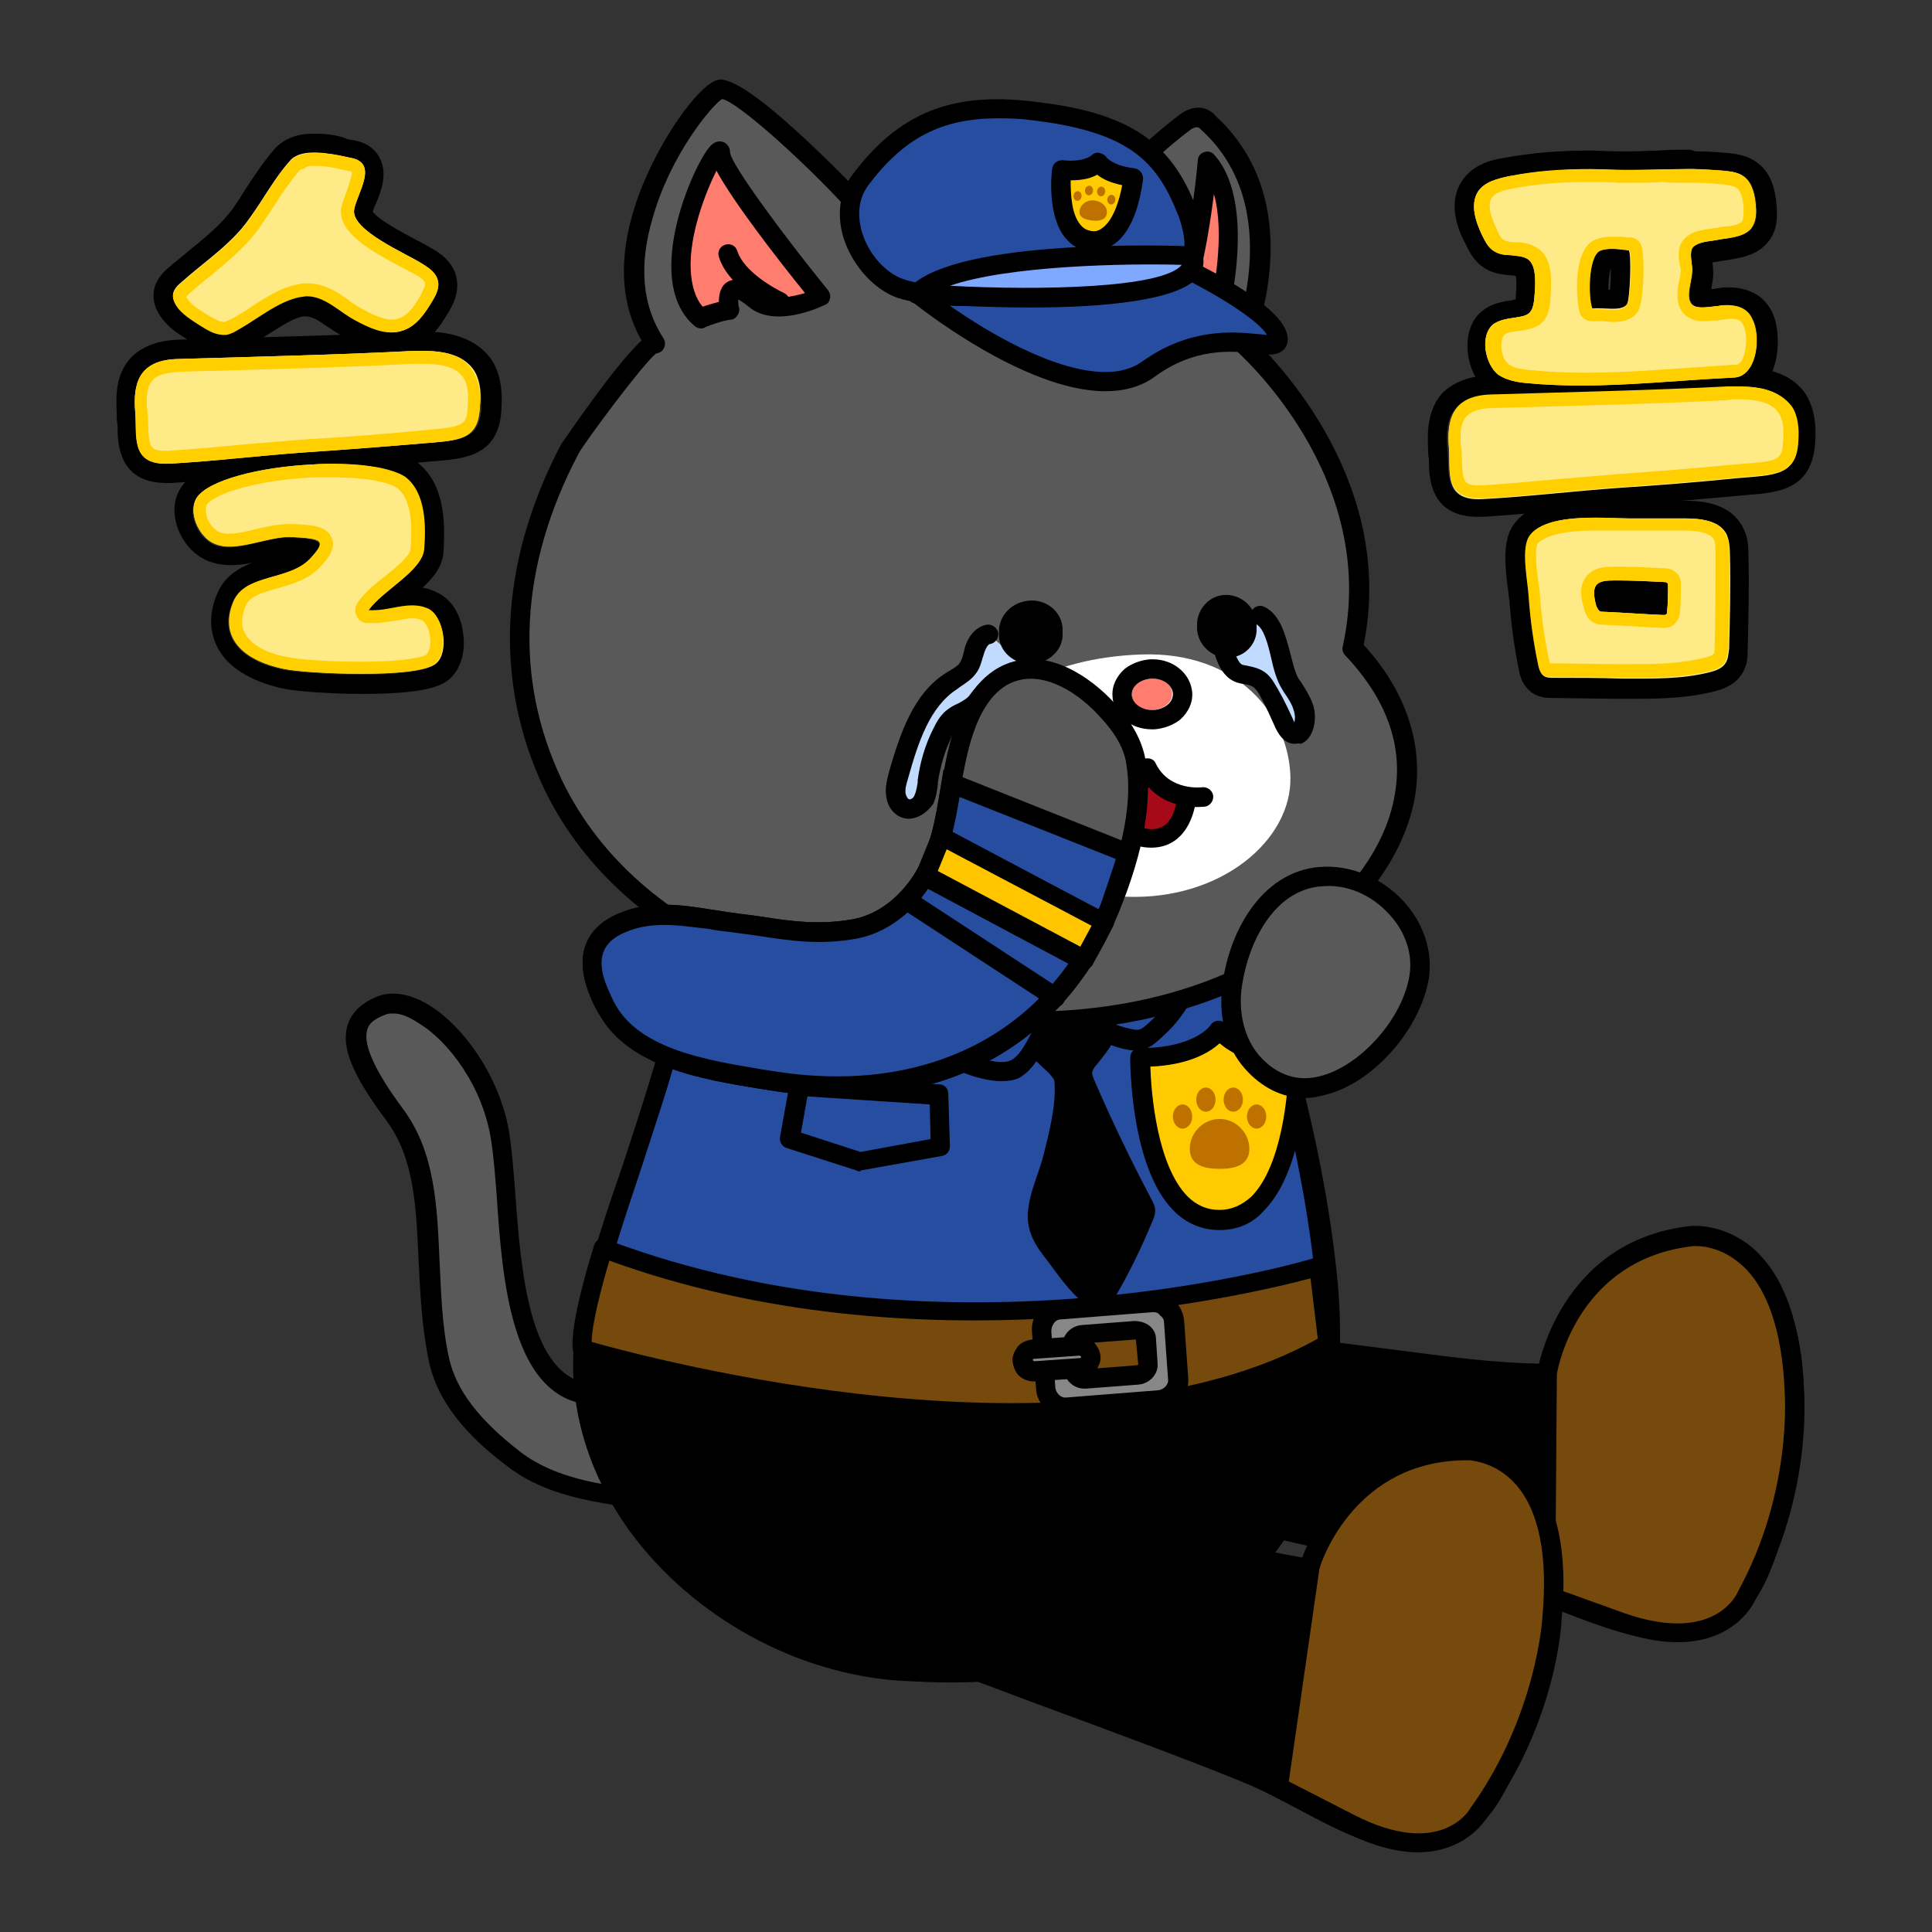 <?xml version="1.0" encoding="utf-8"?>
<!-- Generator: Adobe Illustrator 26.5.0, SVG Export Plug-In . SVG Version: 6.00 Build 0)  -->
<svg version="1.1" id="레이어_5" xmlns="http://www.w3.org/2000/svg" xmlns:xlink="http://www.w3.org/1999/xlink" x="0px"
	 y="0px" viewBox="0 0 240 240" style="enable-background:new 0 0 240 240;" xml:space="preserve">
<rect x="0" y="0" width="240" height="240" fill="#333333" stroke="none"/>
<g>
	<g>
		<path d="M144.4,165.1c9.8,1.2,19.6,2.5,29.4,3.7c6.2,0.8,12.3,1.6,18.4,1.7c0.6-2.8,1.6-4.6,3.1-7.1c2.3-3.9,4.8-6.3,9-8.3
			c7.6-3.6,13.9,0,16.7,7.5c3.3,8.9,1.5,19.6-1.1,28.5c-0.7,2.5-1.6,4.9-3,7c-6.5,9.6-19.8,1.3-28.1-1c-9.9-2.7-36.9-8.6-40.5-9.6
			C148.4,187.5,144.4,165.1,144.4,165.1z"/>
		<path d="M208.3,203.9c-4.6,0-9.6-1.9-14-3.6c-2.1-0.8-4-1.5-5.7-2c-5.9-1.6-17.9-4.4-27.6-6.6c-6.4-1.5-11.4-2.6-12.9-3
			c-0.4-0.1-0.8-0.5-0.9-0.9l-4-22.4c-0.1-0.4,0-0.8,0.3-1c0.3-0.3,0.6-0.4,1-0.4l30.5,3.9c5.3,0.7,10.8,1.4,16.2,1.5
			c0.6-2.4,1.6-4.1,3-6.5c2.5-4.3,5.2-6.8,9.6-8.8c3.7-1.7,7.4-2,10.6-0.7c3.4,1.4,6.2,4.5,7.8,8.8c2.8,7.5,2.5,17-1,29.2
			c-0.7,2.3-1.6,5-3.2,7.4C215.5,202.6,212.1,203.9,208.3,203.9z M149.5,186.5c2,0.5,6.7,1.6,12.1,2.8c9.7,2.2,21.7,4.9,27.7,6.6
			c1.8,0.5,3.8,1.3,5.9,2.1c7.7,2.9,16.3,6.2,20.9-0.6c1.4-2.1,2.2-4.6,2.9-6.7c3.4-11.7,3.7-20.8,1.1-27.7
			c-1.4-3.7-3.7-6.3-6.5-7.5c-2.6-1-5.5-0.8-8.6,0.6c-3.9,1.8-6.2,4-8.5,7.8c-1.5,2.6-2.4,4.1-3,6.8c-0.1,0.6-0.6,1-1.2,1
			c-5.8-0.1-11.7-0.9-17.4-1.6l-28.9-3.7L149.5,186.5z"/>
	</g>
	<g>
		<path style="fill:#76490D;" d="M192.2,170.5c0,0,2.4-15.2,18-16.9c0,0,11.9-1.4,12.7,19.2c0,0,1.1,12.5-5.9,25.3
			c0,0-3.1,7.8-15.6,3.4l-9.4-3.4L192.2,170.5z"/>
		<path d="M208.4,204c-2,0-4.5-0.4-7.3-1.4l-9.5-3.4c-0.5-0.2-0.8-0.6-0.8-1.1l0.2-27.6c0-0.1,0-0.1,0-0.2c0-0.2,2.7-16.2,19-18
			c0.2,0,4-0.4,7.7,2.7c3.9,3.4,6,9.3,6.4,17.7c0,0.5,1.1,12.9-6,25.9c0,0,0,0,0,0C218.1,198.7,215.9,204,208.4,204z M193.2,197.3
			l8.6,3.1c11.2,3.9,14-2.4,14.1-2.7c6.8-12.4,5.8-24.6,5.8-24.8c-0.3-7.6-2.2-13.1-5.5-15.9c-2.9-2.5-5.8-2.2-5.9-2.2
			c-14,1.6-16.7,14.6-16.9,15.9L193.2,197.3z"/>
	</g>
</g>
<g>
	<path style="fill:#595959;" d="M73.2,173.2c-10.9-1.1-9.7-22.4-11.1-31.9c-1.4-9.5-9.7-18.1-14.6-16.4s-4.5,5.7,1.5,13.6
		s3,19.4,5.5,30.5c1.1,5.2,5.3,9.2,9.4,12.3c4.8,3.6,11,4.3,16.7,5.1c4.4,0.6,13.8-1.7,11.9-8.1c-0.5-1.8-2.2-3-4-3.5
		c-1.8-0.5-3.6-0.5-5.5-0.6C79.9,174,76.3,173.6,73.2,173.2z"/>
	<path d="M82,187.7c-0.6,0-1.2,0-1.6-0.1l-1.1-0.2c-5.6-0.8-11.5-1.6-16.2-5.2c-3.6-2.7-8.5-7-9.8-13c-0.9-4.3-1.1-8.5-1.3-12.6
		c-0.3-6.6-0.5-12.7-4-17.4c-4.2-5.6-5.7-9.2-4.8-11.9c0.5-1.6,1.8-2.8,3.9-3.6c1.8-0.6,3.9-0.2,6.1,1.1c4.2,2.5,9,8.9,10.1,16.2
		c0.3,2,0.5,4.5,0.7,7.1c0.7,9.7,1.7,23,9.4,23.8c1,0.1,2.1,0.2,3.2,0.4c2.2,0.2,4.5,0.5,6.5,0.6l1,0c1.6,0.1,3.2,0.1,4.7,0.6
		c2.4,0.7,4.2,2.3,4.8,4.3c0.7,2.2,0.2,4.2-1.2,5.8C90.1,186.5,85.4,187.7,82,187.7z M48.9,125.9c-0.3,0-0.7,0-0.9,0.1
		c-1.4,0.5-2.2,1.1-2.4,2c-0.5,1.8,1,5.1,4.5,9.8c3.9,5.3,4.2,11.8,4.5,18.8c0.2,4,0.3,8.2,1.2,12.2c0.9,3.9,3.7,7.6,8.9,11.6
		c4.2,3.2,9.7,4,15.1,4.7l1.1,0.2c2.7,0.4,7.8-0.6,9.9-3c0.9-1,1.1-2.2,0.7-3.6c-0.4-1.4-1.9-2.3-3.2-2.7c-1.3-0.4-2.7-0.4-4.2-0.5
		l-1.1-0.1c-2.1-0.1-4.4-0.4-6.6-0.6c-1.1-0.1-2.2-0.2-3.2-0.3l0,0c-9.7-1-10.8-15.4-11.5-26c-0.2-2.6-0.4-5-0.7-6.9
		c-1-6.6-5.3-12.3-9-14.5C50.8,126.3,49.8,125.9,48.9,125.9z"/>
</g>
<g>
	<g>
		<path style="fill:#264DA0;" d="M91.6,107.4c-0.1,1.5-1.7,5.7-6.1,16.2c-1.1,2.5-2,4.7-2.1,5.1c-1.4,5.6-3.2,11-5,16.2
			c-1.8,5.4-3.7,11.1-5.1,16.8c-2.4,9.5-0.2,19.3,5.9,27.8c7.6,10.3,20.1,17.3,32.8,18.1c18.9,1.2,33.7-3.2,42.7-12.6
			c8.3-8.6,11.5-21.2,9.8-37.3c-3-27.3-14.6-54.5-15.9-57.5C144.5,100.8,96.8,106.7,91.6,107.4z"/>
		<path d="M118,209c-2,0-4-0.1-6-0.2c-13-0.8-25.9-7.9-33.7-18.5c-6.4-8.8-8.6-19-6.1-28.8c1.4-5.8,3.3-11.4,5.2-16.9
			c1.7-5.2,3.5-10.6,5-16.2c0.1-0.4,0.7-1.8,2.1-5.2c3.7-8.8,6-14.5,6-15.9c0-0.6,0.5-1.1,1.1-1.1l57.1-7.1c0.5-0.1,1,0.2,1.3,0.7
			c1.3,3,13,30.3,16,57.8c1.8,16.5-1.6,29.3-10.1,38.2C147.4,204.5,134.4,209,118,209z M92.6,108.5c-0.5,2.1-2.1,6.2-6,15.6
			c-0.9,2.2-1.9,4.6-2,4.9c-1.4,5.6-3.3,11-5,16.3c-1.8,5.4-3.7,11-5.1,16.7c-2.3,9.1-0.2,18.6,5.7,26.8
			c7.4,10.1,19.6,16.8,31.9,17.6c18.6,1.2,33-3.1,41.7-12.2c8-8.4,11.2-20.6,9.5-36.3c-2.8-25.5-13.1-50.8-15.4-56.3L92.6,108.5z"/>
	</g>
	<path d="M72.4,167.6c0,0,48.6,14.8,82.9,3.7c0,0,7.5-3,9.7-4.4c0,0,0.7,18.2-10.2,28c0,0-14.3,15.6-42.7,12.6
		c0,0-20.2-1.6-32.8-18.1C79.3,189.5,71.5,178,72.4,167.6z"/>
	<g>
		<g>
			<path style="fill:#76490D;" d="M163.9,157.3c0,0-45.6,14.1-88.9-2.2c0,0-3.1,9.8-2.6,12.6c0,0,60.1,18.3,92.6-0.7L163.9,157.3z"
				/>
			<path d="M125.3,176.7c-6.7,0-13.2-0.5-19-1.1c-19-2.2-34.2-6.8-34.3-6.8c-0.4-0.1-0.7-0.5-0.8-0.9c-0.6-3,2.3-12.2,2.6-13.2
				c0.1-0.3,0.3-0.6,0.6-0.7c0.3-0.1,0.6-0.2,1,0c42.4,16,87.7,2.4,88.1,2.2c0.3-0.1,0.7-0.1,1,0.1c0.3,0.2,0.5,0.5,0.5,0.9l1.1,9.7
				c0.1,0.5-0.2,0.9-0.6,1.2C154.1,174.7,139.2,176.7,125.3,176.7z M73.5,166.7c7.1,2,60.3,16.3,90.2-0.4l-0.9-7.5
				c-7.9,2.1-48.5,11.8-87.1-2.2C74.7,159.9,73.5,164.6,73.5,166.7z"/>
		</g>
		<g>
			<g>
				<path style="fill:#878787;" d="M129.4,165.4l0.5,7c0.1,1.4,1.3,2.4,2.7,2.3l11.4-0.9c1.4-0.1,2.4-1.3,2.3-2.7l-0.5-7
					c-0.1-1.4-1.3-2.4-2.7-2.3l-11.4,0.9C130.3,162.8,129.2,164,129.4,165.4z M133.1,167.1c-0.1-0.7,0.5-1.2,1.3-1.3l6.5-0.5
					c0.8-0.1,1.4,0.4,1.5,1.1l0.2,3.1c0.1,0.7-0.5,1.2-1.3,1.3l-6.5,0.5c-0.8,0.1-1.4-0.4-1.5-1.1L133.1,167.1z"/>
				<path d="M132.4,176c-1.9,0-3.6-1.5-3.7-3.5l-0.5-7c-0.1-1,0.2-2,0.9-2.7c0.7-0.8,1.6-1.2,2.6-1.3l11.4-0.9c1-0.1,2,0.2,2.7,0.9
					c0.8,0.7,1.2,1.6,1.3,2.6l0.5,7c0.2,2.1-1.4,3.9-3.4,4l-11.4,0.9C132.6,176,132.5,176,132.4,176z M143.3,163c0,0-0.1,0-0.1,0
					l-11.4,0.9c-0.4,0-0.7,0.2-0.9,0.5c-0.2,0.3-0.3,0.6-0.3,1l0,0l0.5,7c0.1,0.7,0.7,1.3,1.4,1.2l11.4-0.9c0.7-0.1,1.3-0.7,1.2-1.4
					l-0.5-7c0-0.4-0.2-0.7-0.5-0.9C143.9,163.1,143.6,163,143.3,163z M134.7,172.5c-1.3,0-2.4-1-2.5-2.2l-0.2-3.1v0
					c-0.1-1.3,1-2.5,2.4-2.6l6.5-0.5c0.7,0,1.4,0.2,1.9,0.6c0.5,0.4,0.8,1,0.8,1.6l0.2,3.1c0.1,1.3-1,2.5-2.4,2.6l-6.5,0.5
					C134.9,172.5,134.8,172.5,134.7,172.5z M134.4,167l0.2,3.1c0,0,0.1,0,0.1,0c0,0,0,0,0,0l6.5-0.5c0.1,0,0.2-0.1,0.2-0.1l-0.3-3.1
					c0,0-0.1,0-0.1,0c0,0,0,0,0,0l-6.5,0.5C134.4,167,134.4,167,134.4,167z"/>
			</g>
			<g>
				<path style="fill:#878787;" d="M128,170.4l6.7-0.5c0.5,0,0.8-0.4,0.8-0.9l-0.1-1c0-0.5-0.4-0.8-0.9-0.8l-6.7,0.5
					c-0.5,0-0.8,0.4-0.8,0.9l0.1,1C127.1,170.1,127.5,170.4,128,170.4z"/>
				<path d="M128.4,171.6c-0.6,0-1.2-0.2-1.7-0.6c-0.5-0.4-0.8-1.1-0.9-1.8c-0.1-0.7,0.2-1.3,0.6-1.9c0.4-0.5,1.1-0.8,1.8-0.9
					l5.7-0.4c1.4-0.1,2.6,1,2.8,2.4c0.1,0.7-0.2,1.3-0.6,1.9c-0.4,0.5-1.1,0.8-1.8,0.9l-5.7,0.4
					C128.5,171.6,128.4,171.6,128.4,171.6z M134.1,168.4C134.1,168.4,134.1,168.4,134.1,168.4l-5.7,0.4c-0.1,0-0.1,0.1-0.1,0.2
					l0.2,0.1l5.7-0.4c0.1,0,0.1-0.1,0.1-0.2C134.2,168.5,134.2,168.4,134.1,168.4z"/>
			</g>
		</g>
	</g>
</g>
<path d="M136.2,132.3c-0.2,0.2-0.4,0.5-0.5,0.8c-0.1,0.3,0.1,0.7,0.2,1c2.2,5.1,4.6,10.1,7.2,15c0.2,0.4,0.4,0.8,0.4,1.2
	c0,0.5-0.1,0.9-0.3,1.3c-1.4,3.4-3,6.7-4.9,9.9c-0.2,0.3-0.4,0.7-0.7,0.9c-2.5,1.7-6.3-4.3-7.5-5.8c-1.5-1.9-2.6-3.6-2.4-6.1
	c0.2-2.4,1.3-4.6,1.9-6.9c0.7-2.8,1.6-6.2,1.4-9.1c0-0.5-0.4-0.8-0.7-1.2c-1.2-1.1-2.4-2.2-3.3-3.5c-0.9-1.3-1.5-3-1.1-4.5
	c0.9-3.9,6.1-4.5,8.9-2.4c1.2,0.9,2.3,2.2,3.3,3.3C139.7,128.2,137.7,130.4,136.2,132.3z"/>
<g>
	<path style="fill:#264DA0;" d="M149.2,109.7c1.3,6.2-0.9,13.8-5.2,17.8c-1.8,1.6-2.1,2-4.3,1.4c-2.8-0.7-5.8-2.8-8.1-4.2
		c-1.7,2.1-2.9,6.8-5.4,8.1c-3.3,1.7-11.6-3.1-14-5c-3.6-2.8-6.4-6.5-5.8-11.3c1.3-9.7,12.8-15.3,21.7-16.7c6.4-1,15.2,0,20.1,4.6
		C149.8,105.9,148.7,107.8,149.2,109.7z"/>
	<path d="M124.4,134.3c-4.7,0-11.7-4.5-13.1-5.6c-4.7-3.6-6.9-7.9-6.3-12.4c1.3-10,12.7-16.2,22.8-17.7c6.8-1,16,0.1,21.1,4.9
		c1.5,1.4,1.4,3,1.3,4.3c0,0.6-0.1,1.2,0.1,1.7v0c1.4,6.7-0.9,14.7-5.6,19c-2,1.9-2.8,2.4-5.5,1.7c-2.6-0.7-5.3-2.4-7.5-3.8
		c-0.4,0.6-0.7,1.4-1.1,2.1c-1.1,2.2-2.2,4.4-4,5.4C126,134.2,125.2,134.3,124.4,134.3z M132.7,100.7c-1.6,0-3.1,0.1-4.5,0.3
		c-9.2,1.4-19.6,6.9-20.7,15.6c-0.5,3.7,1.3,7.1,5.4,10.2c3.1,2.4,10.4,6.1,12.7,4.9c1.2-0.6,2.1-2.6,3-4.3c0.6-1.3,1.3-2.6,2-3.5
		l0.7-0.8l1.8,1.1c2.1,1.3,4.6,3,6.9,3.5c1.6,0.4,1.6,0.4,3.1-1c4.1-3.8,6.2-10.9,5-16.8l0,0c-0.2-0.8-0.1-1.6-0.1-2.3
		c0.1-1.2,0.1-1.8-0.6-2.4C143.8,102,138,100.7,132.7,100.7z"/>
</g>
<path d="M106.8,145.5c-0.1,0-0.3,0-0.4-0.1l-8.7-2.8c-0.6-0.2-0.9-0.8-0.8-1.4l1.2-6.6c0.1-0.6,0.7-1,1.3-1l17.3,1.1
	c0.6,0,1.1,0.5,1.1,1.2l0.2,6.5c0,0.6-0.4,1.1-1,1.2l-10.1,1.8C106.9,145.5,106.9,145.5,106.8,145.5z M99.5,140.7l7.4,2.4l8.7-1.6
	l-0.1-4.3l-15.2-1L99.5,140.7z"/>
<g>
	<g>
		<path style="fill:#FFCA00;" d="M161.3,131.4c-7.6,0-9.8-3.4-9.8-3.4s-2.2,3.4-9.8,3.4c0,0-0.2,20.2,9.8,20.2
			C161.5,151.6,161.3,131.4,161.3,131.4z"/>
		<path d="M151.5,152.8c-2.2,0-4.1-0.8-5.7-2.4c-5.4-5.4-5.4-18.5-5.4-19c0-0.7,0.5-1.2,1.2-1.2c6.8,0,8.8-2.8,8.8-2.9
			c0.2-0.3,0.6-0.5,1-0.5c0.4,0,0.8,0.2,1,0.5c0,0,2.1,2.9,8.8,2.9c0.7,0,1.2,0.5,1.2,1.2c0,0.6,0,13.6-5.4,19
			C155.6,152,153.7,152.8,151.5,152.8z M142.9,132.5c0.1,3.2,0.8,12.2,4.6,16.1c1.1,1.1,2.4,1.7,4,1.7c1.5,0,2.8-0.6,4-1.7
			c3.8-3.9,4.5-12.9,4.6-16.1c-4.7-0.2-7.3-1.8-8.6-2.9C150.2,130.8,147.6,132.3,142.9,132.5z"/>
	</g>
	<g>
		<path style="fill:#BF7100;" d="M155.2,142.7c0,2-1.7,2.5-3.7,2.5c-2,0-3.7-0.5-3.7-2.5c0-2,1.7-3.7,3.7-3.7
			C153.5,139,155.2,140.7,155.2,142.7z"/>
		<g>
			<ellipse style="fill:#BF7100;" cx="146.9" cy="138.7" rx="1.2" ry="1.5"/>
			<ellipse style="fill:#BF7100;" cx="156.1" cy="138.7" rx="1.2" ry="1.5"/>
		</g>
		<g>
			<ellipse style="fill:#BF7100;" cx="149.8" cy="136.6" rx="1.2" ry="1.5"/>
			<ellipse style="fill:#BF7100;" cx="153.2" cy="136.6" rx="1.2" ry="1.5"/>
		</g>
	</g>
</g>
<g>
	<g>
		<path style="fill:#595959;" d="M68.7,97.4c8.4,17.5,28.5,26.2,49.7,28.8c12.7,1.6,26.7,0.1,38.2-6.1c15.3-8.2,25.7-24.6,11.4-39.6
			c4.9-22.1-13.7-38-13.7-38s7.1-16.9-4.2-27.2c0,0-1.1-1.6-2.9-0.2c-6.1,4.6-16,15-18.3,19c0,0-10.1-0.7-15.5,0.2
			c0,0-4.8-6.8-8.4-10.5S91.7,10.7,89.5,11.1c-2.3,0.4-16.4,19.2-8.1,31.6c-0.6-1-10.2,12.3-10.6,13.1C62.7,71.2,63,85.5,68.7,97.4z
			"/>
		<path d="M127.8,128.1c-3.1,0-6.3-0.2-9.5-0.6c-14.5-1.8-40.4-8.1-50.7-29.5l0,0c-6.3-13.3-5.6-28.1,2.1-42.8
			c0.1-0.1,6.6-9.8,10-12.9c-3.9-6.8-1.9-14.8,0.6-20.4c2.6-5.9,6.9-11.7,9-12c3.6-0.5,16.1,12.7,16.7,13.2c3,3.2,6.8,8.3,8.1,10
			c4.7-0.7,11.9-0.3,14.3-0.2c3-4.6,12.4-14.4,18.2-18.7c1.1-0.8,2.1-0.9,2.7-0.8c1,0.2,1.6,0.8,1.8,1.1c10.4,9.6,6,24.1,4.7,27.7
			c3.2,3.1,17.6,18.1,13.6,37.9c5.2,5.7,7.4,12.2,6.4,18.7c-1.4,8.5-8.3,16.9-18.6,22.4C148.8,125.7,138.6,128.1,127.8,128.1z
			 M69.8,96.9c9.8,20.4,34.7,26.4,48.8,28.2c13.7,1.7,27.1-0.4,37.4-6c9.6-5.1,16.1-12.8,17.3-20.6c1-6-1.1-11.7-6.2-17.1
			c-0.3-0.3-0.4-0.7-0.3-1.1c4.7-21.1-13.1-36.6-13.3-36.8c-0.4-0.3-0.5-0.9-0.3-1.4c0.1-0.2,6.6-16.3-3.9-25.9
			c-0.1-0.1-0.1-0.1-0.2-0.2c0,0,0,0,0,0c0,0-0.2-0.2-0.4-0.2c-0.2,0-0.5,0.1-0.8,0.3c-6.3,4.7-15.9,15-18,18.7
			c-0.2,0.4-0.7,0.7-1.1,0.6c-0.1,0-10-0.7-15.2,0.2c-0.5,0.1-0.9-0.1-1.2-0.5c0-0.1-4.8-6.7-8.3-10.4C99,19.3,91.5,12.6,89.7,12.3
			c-1.2,0.7-6.4,6.9-8.6,14.7c-1.8,6-1.3,11,1.3,15l0,0c0.4,0.6,0.2,1.3-0.3,1.7c-0.2,0.1-0.4,0.2-0.6,0.2
			c-1.8,1.5-8.9,11.1-9.6,12.4C64.5,70.3,63.8,84.3,69.8,96.9L69.8,96.9z M80.4,43.3C80.4,43.3,80.4,43.3,80.4,43.3
			C80.4,43.3,80.4,43.3,80.4,43.3z"/>
	</g>
	<path style="fill:#FFFFFF;" d="M120.2,94.6c-0.7,7.8,2.5,16.2,19.8,16.8c11.8,0.4,20.5-7.1,20.3-14.9c-0.2-7.8-6.7-15.6-18.5-15.2
		S121,86.9,120.2,94.6z"/>
	<path style="fill:#A60918;" d="M147.3,98.8c0,0-0.1,5.3-4.3,5.3c-4.2,0-5.3-4.8-5.3-4.8s3-1.2,4.8-3L147.3,98.8z"/>
	<g>
		<path style="fill:#595959;" d="M134.6,44c2.2,2,9.8-0.4,8.1-5.4c-1.7-4.9-7.7-0.8-7.7-0.8s5.4-7.4-0.3-9.9
			c-5.7-2.5-7.1,4.8-7.1,4.8s1-4.1-2.2-5.2c-6.7-2.3-8.2,5.3-4.4,9.3"/>
		<path d="M136.9,45.9c-1.2,0-2.3-0.3-3.1-1c-0.5-0.4-0.5-1.2-0.1-1.7c0.4-0.5,1.2-0.5,1.7-0.1c0.8,0.7,3.2,0.5,4.9-0.6
			c1.4-0.9,1.8-2.1,1.3-3.4c-0.3-0.8-0.7-1.3-1.3-1.5c-1.5-0.5-3.9,0.8-4.6,1.3c-0.5,0.3-1.1,0.3-1.5-0.2c-0.4-0.4-0.5-1.1-0.1-1.5
			c0.7-1,2.5-4.1,2-6.2c-0.2-0.8-0.8-1.4-1.8-1.9c-1.2-0.5-2.1-0.6-2.9-0.1c-1.4,0.7-2.2,2.8-2.4,3.8c0,0.1,0,0.2-0.1,0.3
			c-0.2,0.6-0.8,1-1.4,0.9c-0.6-0.1-1-0.8-0.9-1.4c0,0,0-0.1,0.1-0.2c0.1-0.7,0.4-2.9-1.5-3.5c-1.4-0.5-3.3-0.7-4.3,0.9
			c-1,1.5-0.8,4.4,1.2,6.4c0.5,0.5,0.5,1.2,0,1.7c-0.5,0.5-1.2,0.5-1.7,0c-2.5-2.6-3.1-6.7-1.5-9.4c1.4-2.2,4-2.9,7.1-1.9
			c1.2,0.4,2,1.1,2.5,1.9c0.5-0.7,1.1-1.2,1.9-1.7c1.5-0.8,3.2-0.8,5,0.1c1.6,0.7,2.7,1.9,3.1,3.4c0.4,1.7,0,3.5-0.6,5
			c1-0.3,2.2-0.4,3.3,0c0.9,0.3,2.2,1.1,2.8,3c0.8,2.4,0,4.7-2.3,6.2C140.3,45.4,138.5,45.9,136.9,45.9z"/>
	</g>
	<g>
		<path style="fill:#FF7D6E;" d="M102,36.9c0,0-12.5-15.3-12.5-17.9c0-2.6-9.1,15-2.4,20.6c0,0,2.3-0.9,3.6-1.1c0,0-1-4.8,3.2-1.3
			C96.6,39.5,102,36.9,102,36.9z"/>
		<path d="M87.1,40.8c-0.3,0-0.6-0.1-0.8-0.3c-5.4-4.5-2.1-15.1,0.5-20.1c1.2-2.3,1.9-3,2.9-2.8c0.5,0.1,1,0.6,1,1.4
			c0.2,1.5,6.5,10.1,12.2,17.1c0.2,0.3,0.3,0.7,0.2,1c-0.1,0.4-0.3,0.7-0.7,0.8c-0.6,0.3-6.2,2.9-9.4,0.2c-0.6-0.5-1.1-0.8-1.3-0.9
			c0,0.3,0,0.7,0.1,1c0.1,0.3,0,0.7-0.2,1c-0.2,0.3-0.5,0.5-0.8,0.5c-0.9,0.1-2.7,0.7-3.3,1C87.4,40.8,87.2,40.8,87.1,40.8z
			 M89,21.2c-1.3,2.6-3.4,7.9-3.2,12.3c0.1,2,0.6,3.6,1.5,4.6c0.5-0.2,1.3-0.4,2-0.6c0-0.9,0.2-2,1.1-2.5c1.4-0.8,3.1,0.3,4.2,1.3
			c1.3,1.1,3.7,0.6,5.4,0.1C96.6,32.2,91.1,25.1,89,21.2z M88.3,19C88.3,19,88.3,19,88.3,19C88.3,19,88.3,19,88.3,19z"/>
	</g>
	<g>
		<path style="fill:#FF7D6E;" d="M96.9,37.4c0,0-5.3-2.3-6.5-5.9"/>
		<path d="M96.9,38.6c-0.2,0-0.3,0-0.5-0.1c-0.2-0.1-5.9-2.6-7.1-6.6c-0.2-0.6,0.1-1.3,0.8-1.5c0.6-0.2,1.3,0.1,1.5,0.8
			c0.8,2.5,4.5,4.6,5.8,5.2c0.6,0.3,0.9,1,0.6,1.6C97.8,38.3,97.4,38.6,96.9,38.6z"/>
	</g>
	<g>
		<path style="fill:#FF7D6E;" d="M150,20c0,0-1.6,16.7-4.3,18.3l5.2,2.8C150.9,41.1,155.3,25.9,150,20z"/>
		<path d="M150.9,42.3c-0.2,0-0.4,0-0.6-0.1l-5.2-2.8c-0.4-0.2-0.6-0.6-0.6-1s0.2-0.8,0.6-1.1c1.3-0.9,3-9.7,3.7-17.4
			c0-0.5,0.4-0.9,0.8-1c0.5-0.2,1,0,1.3,0.4c5.6,6.4,1.3,21.6,1.1,22.2c-0.1,0.4-0.4,0.6-0.7,0.8C151.2,42.3,151,42.3,150.9,42.3z
			 M147.6,37.9l2.5,1.4c0.7-3.1,2.1-10.2,0.7-15.2C150.2,28.8,149.2,35,147.6,37.9z"/>
	</g>
	<g>
		<path style="fill:#C0DBFF;" d="M122.8,78.8c-0.9,0.1-1.4,1-1.7,1.8c-0.3,0.8-0.4,1.7-0.9,2.5c-0.5,0.7-1.3,1.1-2,1.6
			c-3.9,2.5-5.4,7.3-6.6,11.7c-0.2,0.8-0.4,1.6-0.3,2.4c0.1,0.8,0.7,1.6,1.6,1.7c0.8,0.1,1.5-0.5,1.8-1.2c0.3-0.7,0.4-1.5,0.5-2.3
			c0.3-2.1,0.9-4.1,1.8-6c0.3-0.7,0.7-1.4,1.3-1.9c0.7-0.6,1.7-0.9,2.5-1.5c0.9-0.8,1.5-2.1,2.7-2.5c0.5-0.2,1-0.1,1.5-0.2
			c1.1-0.2,2.2-1,2.6-2"/>
		<path d="M112.9,101.7c-0.1,0-0.2,0-0.2,0c-1.3-0.1-2.4-1.2-2.6-2.7c-0.2-1.1,0.1-2.1,0.3-3c1.4-4.8,3-9.8,7.1-12.4l0.5-0.3
			c0.5-0.3,1-0.6,1.2-0.9c0.2-0.3,0.4-0.8,0.5-1.3c0.1-0.3,0.1-0.5,0.2-0.8c0.5-1.5,1.5-2.5,2.7-2.7c0.6-0.1,1.3,0.4,1.4,1
			c0.1,0.7-0.4,1.3-1,1.4c-0.2,0-0.5,0.4-0.7,1c-0.1,0.2-0.1,0.4-0.2,0.6c-0.2,0.7-0.4,1.5-0.9,2.1c-0.5,0.7-1.3,1.2-1.9,1.6
			l-0.4,0.3c-3.4,2.2-4.8,6.5-6.1,11.1c-0.2,0.7-0.4,1.3-0.3,1.9c0.1,0.4,0.3,0.7,0.5,0.7c0.2,0,0.5-0.2,0.6-0.5
			c0.2-0.4,0.3-1,0.4-1.6l0-0.3c0.3-2.2,0.9-4.3,1.9-6.3c0.4-0.8,0.8-1.6,1.6-2.3c0.5-0.4,1-0.7,1.5-0.9c0.4-0.2,0.7-0.4,1-0.6
			c0.3-0.2,0.5-0.5,0.8-0.9c0.6-0.7,1.2-1.5,2.2-1.8c0.4-0.2,0.9-0.2,1.2-0.2c0.2,0,0.3,0,0.5-0.1c0.7-0.1,1.4-0.7,1.8-1.4
			c0.3-0.6,1-0.9,1.6-0.6c0.6,0.3,0.9,1,0.6,1.6c-0.7,1.4-2,2.4-3.5,2.7c-0.2,0-0.4,0.1-0.6,0.1c-0.3,0-0.5,0-0.7,0.1
			c-0.4,0.1-0.7,0.6-1.2,1.1c-0.3,0.4-0.7,0.8-1.1,1.2c-0.5,0.4-1,0.7-1.4,0.9c-0.4,0.2-0.8,0.4-1,0.6c-0.4,0.4-0.7,0.9-1,1.5
			c-0.9,1.8-1.4,3.7-1.7,5.6l0,0.3c-0.1,0.7-0.2,1.6-0.6,2.4C115.1,101,114,101.7,112.9,101.7z"/>
	</g>
	<g>
		<path style="fill:#C0DBFF;" d="M152.1,81.2c0.4,1.1,0.9,2.3,2,2.5c1.4,0.3,2.2,0.4,3,1.5c0.9,1.3,1.7,3,2.2,4.4
			c1.4,3.4,3.2,0.5,2.4-1.9c-0.4-1.1-1-2-1.6-2.9c-1.4-2.2-1.2-7.2-3.7-8.4"/>
		<path d="M160.8,92.4c-0.7,0-1.7-0.4-2.5-2.3c-0.8-1.8-1.5-3.3-2.1-4.2c-0.5-0.7-0.8-0.8-2.1-1c-2.1-0.4-2.8-2.5-3.1-3.3
			c-0.2-0.6,0.1-1.3,0.8-1.5c0.6-0.2,1.3,0.1,1.5,0.8c0.4,1,0.7,1.6,1.1,1.7c1.6,0.3,2.8,0.5,3.8,2.1c0.7,1.1,1.5,2.6,2.4,4.6
			c0.1,0.2,0.1,0.3,0.2,0.4c0.1-0.4,0.1-0.9-0.1-1.5c-0.2-0.7-0.7-1.5-1.2-2.2l-0.3-0.5c-0.6-1-1-2.4-1.3-3.8
			c-0.4-1.7-0.9-3.7-1.9-4.2c-0.6-0.3-0.8-1-0.5-1.6c0.3-0.6,1-0.8,1.6-0.5c2,1,2.6,3.6,3.2,5.8c0.3,1.2,0.6,2.4,1,3.1l0.3,0.4
			c0.5,0.8,1.1,1.7,1.5,2.8c0.6,1.8,0.1,4.3-1.5,4.9C161.3,92.3,161.1,92.4,160.8,92.4z"/>
	</g>
	<g>
		<g>
			<g>
				<path style="fill-rule:evenodd;clip-rule:evenodd;fill:#FF7D6E;" d="M143,84.3c1.4-0.1,2.6,0.7,2.6,1.8c0.1,1.1-1,2-2.4,2.1
					c-1.4,0.1-2.6-0.7-2.6-1.8C140.5,85.3,141.6,84.4,143,84.3z"/>
				<path d="M143.2,84.3c1.3,0,2.4,0.8,2.5,1.8c0.1,1.1-1,2-2.4,2.1c-0.1,0-0.1,0-0.2,0c-1.3,0-2.4-0.8-2.5-1.8
					c-0.1-1.1,1-2,2.4-2.1C143.1,84.3,143.1,84.3,143.2,84.3 M143.2,81.9L143.2,81.9c-0.1,0-0.2,0-0.3,0c-1.2,0.1-2.3,0.5-3.2,1.2
					c-1,0.9-1.6,2.1-1.5,3.4c0.1,2.3,2.2,4.1,4.9,4.1c0.1,0,0.2,0,0.3,0c1.2-0.1,2.3-0.5,3.2-1.2c1-0.9,1.6-2.1,1.5-3.4
					C147.9,83.7,145.8,81.9,143.2,81.9L143.2,81.9z"/>
			</g>
			<g>
				<g>
					<path style="fill-rule:evenodd;clip-rule:evenodd;" d="M152.5,81.7L152.5,81.7c-2,0-3.7-1.6-3.8-3.6l0-0.5c0-2,1.6-3.7,3.6-3.7
						s3.7,1.6,3.8,3.6l0,0.5C156.2,80,154.6,81.7,152.5,81.7"/>
				</g>
				<g>
					<path style="fill-rule:evenodd;clip-rule:evenodd;" d="M128.1,82.5L128.1,82.5c-2.2,0-4-1.6-4-3.6l0-0.5c0-2,1.7-3.7,3.9-3.8
						s4,1.6,4,3.6l0,0.5C132.1,80.7,130.3,82.4,128.1,82.5"/>
				</g>
			</g>
		</g>
		<path d="M135.8,100.6c-0.6,0-1.1-0.1-1.8-0.5c-0.5-0.4-0.7-1.1-0.3-1.7c0.4-0.5,1.1-0.7,1.7-0.3c0.2,0.1,0.2,0.1,0.9,0.1
			c0.3,0,0.8-0.1,1.3-0.1c2.6,0,3.7-3.1,3.8-3.1c0.2-0.4,0.6-0.8,1.1-0.8c0.5,0,0.9,0.2,1.1,0.7c1.7,3.4,5.7,2.9,5.7,2.9
			c0.7-0.1,1.3,0.4,1.4,1c0.1,0.7-0.4,1.3-1,1.4c-0.2,0-4.3,0.6-7-2.4c-0.9,1.3-2.5,2.8-5,2.8c-0.5,0-0.8,0-1.1,0
			C136.3,100.5,136.1,100.6,135.8,100.6z"/>
	</g>
	<path d="M143,105.3c-4.1,0-6.1-3.8-6.5-5.7l2.4-0.5l-1.2,0.3l1.2-0.3c0,0.2,1,3.9,4.2,3.9c3,0,3.1-4,3.1-4.1l2.4,0
		C148.5,101,147.3,105.3,143,105.3z"/>
</g>
<g>
	<g>
		<path style="fill:#595959;" d="M74.4,123.3c0.3,0.7,0.7,1.5,1.1,2.2c3.7,6.4,13.3,7.6,20.1,8.7c17.5,3,34.7-2.8,42.3-21.3
			c2.2-5.5,4.3-12.5,3.2-18.3c-0.4-2.4-1.9-4.6-3.5-6.4c-3.1-3.4-7.7-6.1-11.7-4.7c-3.1,1-5,4.1-6.1,7.3c-1.4,4.2-1.7,8.8-2.9,13.1
			c-1.4,5.4-5.3,10.5-10.8,11.5c-5.4,1-9.6-0.1-15.2-0.8c-4.8-0.6-9.2-1.8-13.7,0.1C73.2,116.4,72.9,119.7,74.4,123.3z"/>
		<path d="M104.2,136.2c-2.8,0-5.8-0.3-8.8-0.8l-1.3-0.2c-6.7-1.1-15.9-2.6-19.6-9.1c-0.5-0.8-0.9-1.6-1.2-2.4l0,0
			c-2-4.8-0.7-8.4,3.5-10.2c3.9-1.7,7.9-1.1,11.6-0.5c0.9,0.1,1.8,0.3,2.7,0.4c1.3,0.2,2.5,0.3,3.7,0.5c3.8,0.6,7.1,1,11.1,0.3
			c4.5-0.8,8.4-5,9.8-10.6c0.5-1.8,0.8-3.7,1.1-5.5c0.5-2.5,0.9-5.2,1.8-7.7c1-3,3-6.8,6.9-8.1c4.8-1.6,9.8,1.6,13,5.1
			c2.2,2.4,3.4,4.7,3.8,7c0.9,5-0.2,11.3-3.3,18.9C133,128,120.4,136.2,104.2,136.2z M82.6,114.9c-1.7,0-3.3,0.2-4.9,0.9
			c-1.9,0.8-4.2,2.4-2.2,7v0c0.3,0.7,0.6,1.4,1,2.1c3.2,5.5,11.4,6.8,17.9,7.9l1.3,0.2c19.1,3.2,34.4-4.5,41-20.6
			c2.9-7.1,4-13.1,3.2-17.6c-0.3-1.9-1.4-3.8-3.3-5.8c-2.5-2.8-6.7-5.6-10.4-4.4c-2.9,0.9-4.5,4.1-5.3,6.5c-0.8,2.3-1.2,4.9-1.7,7.3
			c-0.3,1.9-0.7,3.8-1.2,5.7c-1.7,6.5-6.3,11.4-11.7,12.4c-4.4,0.8-8,0.3-11.9-0.3c-1.2-0.2-2.3-0.3-3.6-0.5
			c-0.9-0.1-1.9-0.2-2.8-0.4C86.2,115.2,84.4,114.9,82.6,114.9z"/>
	</g>
	<g>
		<path style="fill:#264DA0;" d="M140.2,106c-0.4,1.2-1.9,5.8-2.3,6.9c-7.6,18.5-24.8,24.3-42.3,21.3c-6.8-1.2-16.4-2.4-20.1-8.7
			c-0.4-0.7-0.8-1.5-1.1-2.2c-1.5-3.6-1.3-6.8,2.9-8.6c4.5-1.9,9-0.6,13.7-0.1c5.6,0.7,9.7,1.8,15.2,0.8c5.4-1,9.4-6.1,10.8-11.5
			c0.6-2.2,0.9-4.4,1.3-6.6L140.2,106z"/>
		<path d="M104.2,136.2c-2.8,0-5.8-0.3-8.8-0.8l-1.3-0.2c-6.7-1.1-15.9-2.6-19.6-9.1c-0.5-0.8-0.9-1.6-1.2-2.4
			c-2-4.8-0.7-8.4,3.5-10.2c3.9-1.7,7.9-1.1,11.6-0.5c0.9,0.1,1.8,0.3,2.7,0.4c1.3,0.2,2.5,0.3,3.7,0.5c3.8,0.6,7.1,1,11.1,0.3
			c4.5-0.8,8.4-5,9.8-10.6c0.5-1.8,0.8-3.7,1.1-5.5l0.4-2.5l24.4,9.7l-0.9,2.6c-0.6,1.9-1.5,4.6-1.9,5.5
			C133,128,120.4,136.2,104.2,136.2z M82.6,114.9c-1.7,0-3.3,0.2-4.9,0.9c-1.9,0.8-4.2,2.4-2.2,7c0.3,0.7,0.6,1.4,1,2.1
			c3.2,5.5,11.4,6.8,17.9,7.9l1.3,0.2c19.1,3.2,34.4-4.5,41-20.6c0.3-0.8,1.2-3.5,1.8-5.3l0.1-0.4L119.2,99
			c-0.3,1.7-0.6,3.5-1.1,5.2c-1.7,6.5-6.3,11.4-11.7,12.4c-4.4,0.8-8,0.3-11.9-0.3c-1.2-0.2-2.3-0.3-3.6-0.5
			c-0.9-0.1-1.9-0.2-2.8-0.4C86.2,115.2,84.4,114.9,82.6,114.9z"/>
	</g>
	<g>
		<line style="fill:#D5B898;" x1="131.1" y1="123.9" x2="112.6" y2="111.8"/>
		<path d="M131.1,125.1c-0.2,0-0.5-0.1-0.7-0.2l-18.5-12.1c-0.6-0.4-0.7-1.1-0.3-1.7c0.4-0.6,1.1-0.7,1.7-0.3l18.5,12.1
			c0.6,0.4,0.7,1.1,0.3,1.7C131.8,125,131.5,125.1,131.1,125.1z"/>
	</g>
	<g>
		<polygon style="fill:#FFC600;" points="134.6,119.3 114.9,108.8 116.9,103.9 137.2,114.6 		"/>
		<path d="M134.6,120.5c-0.2,0-0.4,0-0.6-0.1l-19.7-10.5c-0.5-0.3-0.8-1-0.5-1.5l2-4.9c0.1-0.3,0.4-0.6,0.7-0.7
			c0.3-0.1,0.7-0.1,1,0.1l20.2,10.7c0.3,0.1,0.5,0.4,0.6,0.7c0.1,0.3,0.1,0.6-0.1,0.9l-2.5,4.7C135.5,120.2,135.1,120.5,134.6,120.5
			z M116.5,108.2l17.7,9.4l1.4-2.6l-18-9.5L116.5,108.2z"/>
	</g>
</g>
<g>
	<g>
		<path style="fill:#264DA0;" d="M147.3,33.4c0,0,10.8,5.3,11.3,8.4c0.6,3.1-7.1-2.4-16.1,4.1s-28.7-9.5-28.7-9.5
			S134.4,25,147.3,33.4z"/>
		<path d="M137.3,48.6c-10.1,0-23.5-10.7-24.2-11.3c-0.3-0.3-0.5-0.6-0.4-1c0-0.4,0.3-0.8,0.6-0.9c0.9-0.5,21.3-11.6,34.7-3
			c2.7,1.3,11.3,5.8,11.9,9.2c0.2,0.9-0.1,1.5-0.4,1.8c-0.8,0.8-1.9,0.7-3.6,0.5c-2.8-0.3-7.5-0.8-12.6,3
			C141.6,48.1,139.5,48.6,137.3,48.6z M116.1,36.6c6.2,4.7,19.6,12.8,25.8,8.3c5.9-4.2,11.3-3.7,14.3-3.4c0.4,0,0.8,0.1,1.2,0.1
			c-1.1-1.8-6-4.9-10.5-7.1c0,0-0.1,0-0.1-0.1C136.6,27.9,121.1,34.2,116.1,36.6z M157.5,42.1L157.5,42.1L157.5,42.1z"/>
	</g>
	<g>
		<g>
			<path style="fill:#264DA0;" d="M147.4,26.1c-2.8-7.4-7.1-11-19.4-12.4c-9.1-1-15.4,1-21.2,8.6c-3.5,4.7,0.5,12,5,13.5
				c6.2,2.1,16,0.1,22.6-0.3c7-0.5,16.7,1.4,13.1-9.1C147.5,26.3,147.4,26.2,147.4,26.1z"/>
			<path d="M119.1,38c-2.7,0-5.4-0.3-7.6-1c-2.9-1-5.6-4-6.7-7.4c-0.9-2.9-0.5-5.8,1.1-7.9c5.7-7.6,12.2-10.3,22.3-9.1
				c11.8,1.3,17.2,4.8,20.4,13.2c0,0,0,0,0,0c0,0.1,0.1,0.2,0.1,0.3c1.1,3.4,1.1,5.9-0.2,7.6c-2,2.8-6.3,2.8-10.6,2.9
				c-1.2,0-2.4,0-3.5,0.1c-1.5,0.1-3.3,0.3-5.1,0.5C126.1,37.6,122.5,38,119.1,38z M123.9,14.7c-7,0-11.7,2.5-16.1,8.4
				c-1.5,2.1-1.1,4.5-0.7,5.8c0.8,2.7,3,5.1,5.2,5.8c4.5,1.5,11.1,0.8,16.9,0.1c1.8-0.2,3.6-0.4,5.2-0.5c1.2-0.1,2.4-0.1,3.6-0.1
				c3.6,0,7.4-0.1,8.6-1.9c0.8-1.1,0.7-2.9-0.2-5.5l-0.1-0.2c-2.6-6.6-6.1-10.3-18.4-11.7C126.4,14.7,125.1,14.7,123.9,14.7z"/>
		</g>
	</g>
	<g>
		<path style="fill:#7FA8FF;" d="M148.1,31.7c0,0-28.3-1.1-34.2,4.7C113.8,36.4,150.7,39.2,148.1,31.7z"/>
		<path d="M128,38.2c-6.3,0-12.1-0.4-14.2-0.5c-0.5,0-0.9-0.3-1-0.8c-0.2-0.4,0-0.9,0.3-1.3c6.1-6,32.2-5.1,35.1-5
			c0.5,0,0.9,0.3,1.1,0.8c0.4,1.1,0.2,2.1-0.5,3C146.4,37.4,136.7,38.2,128,38.2z M118,35.5c11.3,0.6,26.5,0.3,28.8-2.6
			C139.7,32.7,125.2,33,118,35.5z"/>
	</g>
	<g>
		<g>
			<path style="fill:#FFCA00;" d="M140.8,22.1c-3.4-0.4-4.3-1.9-4.3-1.9s-1.1,1.3-4.6,1c0,0-0.9,8.3,3.6,8.8S140.8,22.1,140.8,22.1z
				"/>
			<path d="M135.8,31.2c-0.2,0-0.3,0-0.5,0c-1.2-0.1-2.2-0.7-3-1.7c-2.2-2.7-1.7-7.9-1.6-8.5c0.1-0.7,0.6-1.1,1.3-1.1
				c2.6,0.3,3.6-0.6,3.6-0.6c0.3-0.3,0.7-0.4,1-0.3c0.4,0.1,0.7,0.3,0.9,0.6v0c0,0,0.8,1,3.4,1.3c0.7,0.1,1.1,0.7,1.1,1.3
				c-0.1,0.6-0.6,5.7-3.3,7.9C137.8,30.8,136.8,31.2,135.8,31.2z M133,22.4c0,1.7,0.1,4.2,1.2,5.5c0.4,0.5,0.8,0.7,1.4,0.8
				c0.6,0.1,1-0.1,1.5-0.5c1.3-1.1,2-3.5,2.3-5.2c-1.5-0.3-2.5-0.8-3.1-1.3C135.6,22.1,134.6,22.4,133,22.4z"/>
		</g>
		<g>
			<path style="fill:#BF7100;" d="M137.5,26.5c-0.1,0.8-0.9,1-1.8,0.9s-1.7-0.4-1.6-1.2c0.1-0.8,0.9-1.4,1.8-1.3
				S137.6,25.6,137.5,26.5z"/>
			<g>
				
					<ellipse transform="matrix(0.102 -0.995 0.995 0.102 95.912 155.19)" style="fill:#BF7100;" cx="134" cy="24.4" rx="0.6" ry="0.5"/>
				
					<ellipse transform="matrix(0.102 -0.995 0.995 0.102 99.191 159.673)" style="fill:#BF7100;" cx="138.1" cy="24.9" rx="0.6" ry="0.5"/>
			</g>
			<g>
				
					<ellipse transform="matrix(0.102 -0.995 0.995 0.102 97.899 155.872)" style="fill:#BF7100;" cx="135.3" cy="23.7" rx="0.6" ry="0.5"/>
				
					<ellipse transform="matrix(0.102 -0.995 0.995 0.102 99.144 157.574)" style="fill:#BF7100;" cx="136.9" cy="23.8" rx="0.6" ry="0.5"/>
			</g>
		</g>
	</g>
</g>
<g>
	<path style="fill:#595959;" d="M164.1,108.9C164.1,108.9,164,108.9,164.1,108.9c-6.9,0.6-10.4,8-11.1,14.1c-0.3,3.2,0.4,6.5,2.5,9
		c7.6,8.8,19.5-2.1,20.8-10.6C177.4,114.5,170.8,108.3,164.1,108.9z"/>
	<path d="M162.1,136.4c-2.8,0-5.4-1.3-7.5-3.7c-2.2-2.5-3.2-6.1-2.8-9.9c0.7-6.8,4.8-14.5,12.1-15.1c0,0,0.1,0,0.1,0
		c3.7-0.3,7.6,1.3,10.3,4.2c2.5,2.7,3.7,6.2,3.2,9.6c-1,6.2-6.7,12.8-12.5,14.4C164,136.2,163,136.4,162.1,136.4z M164.2,110.1
		c0,0-0.1,0-0.1,0c-5.9,0.5-9.2,7.1-9.9,13c-0.3,3.1,0.5,6,2.2,8c2.2,2.5,4.9,3.4,7.9,2.5c4.9-1.4,10-7.2,10.8-12.5
		c0.4-2.6-0.5-5.4-2.6-7.6C170.3,111.1,167.2,109.8,164.2,110.1L164.2,110.1z"/>
</g>
<g>
	<g>
		<path d="M41.4,57.6c3.9,0,7.3,0.5,8.8,1.7c2.6,2,2.6,6.4,2.4,9c-0.2,2.7-5.2,5.1-6.9,7.6c0.2,0,0.4,0,0.6,0c1.6,0,3.3-0.6,4.8-0.6
			c0.7,0,1.3,0.1,2,0.4c2,1,2.6,5.3,0.9,6.8c-1.1,1-5.1,1.3-9.2,1.3c-4.1,0-8.2-0.3-9.6-0.6c-5.4-1.1-8.1-4.2-6.3-8.4
			c1.5-3.6,7-2.6,9.6-5.4c2-2.1,1.6-2.4-2.4-2.6c-0.1,0-0.2,0-0.3,0c-2.3,0-5.1,1.2-7.4,1.2c-1,0-1.9-0.2-2.6-0.8
			c-1.5-1.1-2.4-3.6-1.5-5.2c1.3-2.3,8-3.8,14.4-4.2C39.7,57.7,40.6,57.6,41.4,57.6 M41.4,55.2C41.4,55.2,41.4,55.2,41.4,55.2
			c-0.9,0-1.8,0-2.7,0.1c-2.3,0.1-13.7,1-16.3,5.4c-1.7,2.8-0.2,6.6,2.2,8.3c1.1,0.8,2.5,1.2,4.1,1.2c0.9,0,1.7-0.1,2.6-0.3
			c-1.7,0.7-3.4,1.7-4.3,3.8c-1.3,3-0.7,5.3,0,6.7c1.3,2.5,4.1,4.2,8,5.1c1.8,0.4,6.2,0.7,10.1,0.7c7.7,0,9.8-1,10.8-1.9
			c1.4-1.3,2-3.5,1.6-5.8c-0.3-2.3-1.5-4.1-3.2-4.9c-0.6-0.3-1.2-0.5-1.8-0.6c1.4-1.3,2.5-2.7,2.6-4.5c0.2-3.5,0.2-8.4-3.3-11.1
			C49.3,55.6,44.8,55.2,41.4,55.2L41.4,55.2z"/>
		<path d="M39.1,19c1.5,0,3.2,0.4,4.4,0.6c3.5,0.6,0.9,4.3,0.5,6.4c-0.5,2.6,6.5,5.5,8.5,6.8c0.8,0.5,1.7,1.2,1.9,2.1
			c0.2,0.9-0.3,1.8-0.7,2.5c-0.9,1.5-1.9,3-3.5,3.6c-0.5,0.2-1,0.3-1.5,0.3c-1.7,0-3.5-0.9-5.1-1.8c-1.8-1.1-3.4-2.7-5.5-2.7
			c-0.3,0-0.5,0-0.8,0.1c-2.6,0.5-5.2,2.7-7.6,4c-0.5,0.3-1.1,0.6-1.6,0.7c-0.1,0-0.2,0-0.3,0c-1,0-1.9-0.5-2.7-1
			c-1-0.6-2.1-1.3-2.9-2.2c-0.4-0.5-0.8-1.1-0.7-1.8c0.1-0.6,0.6-1.1,1.1-1.5c2.8-2.5,6.2-4.8,8.4-7.9c1.6-2.3,3.1-5,5-7.1
			c0.3-0.4,0.8-0.6,1.2-0.8C37.8,19,38.4,19,39.1,19 M39.1,16.6c-1,0-1.9,0.1-2.7,0.4c-0.9,0.3-1.6,0.8-2.2,1.4
			c-1.4,1.6-2.6,3.4-3.7,5.1c-0.5,0.8-1,1.6-1.5,2.3c-1.4,2-3.5,3.7-5.6,5.4c-0.8,0.7-1.6,1.3-2.4,2c-0.6,0.5-1.7,1.5-1.9,3
			c-0.1,0.9,0,2.2,1.3,3.7c1,1.2,2.3,1.9,3.4,2.6c0.9,0.5,2.3,1.4,4,1.4c0.2,0,0.4,0,0.6,0c1.1-0.1,1.9-0.6,2.5-0.9
			c0.8-0.4,1.5-0.9,2.3-1.4c1.6-1,3.2-2.1,4.5-2.3c0.1,0,0.2,0,0.3,0c0.8,0,1.7,0.6,2.7,1.3c0.5,0.3,1,0.7,1.6,1
			c1.9,1.1,4,2.2,6.3,2.2c0.8,0,1.6-0.1,2.4-0.4c2.2-0.8,3.6-2.7,4.7-4.6c0.5-0.8,1.4-2.4,1-4.3c-0.4-2-2.1-3.1-3-3.6
			c-0.5-0.3-1.2-0.7-2-1.1c-1.3-0.7-4.6-2.4-5.4-3.5c0.1-0.3,0.2-0.7,0.4-1c0.7-1.7,1.5-3.8,0.4-5.8c-0.4-0.8-1.4-1.8-3.3-2.1
			l-0.6-0.1C42.1,16.8,40.6,16.6,39.1,16.6L39.1,16.6z"/>
		<path d="M52.6,43.6c2.6,0,5.1,0.5,6.4,2.6c0.8,1.3,0.8,2.9,0.8,4.4c-0.2,4.2-2.7,4.1-7.4,4.5c-4.8,0.4-9.8,0.8-14.4,1.1
			c-5.6,0.4-11.3,1.1-16.8,1.4c-0.2,0-0.3,0-0.5,0c-4.4,0-3.5-3.5-3.7-6.4c-0.3-3.5,0.4-6.5,5.3-6.6c9.7-0.3,19.4-0.5,29.1-1
			C51.7,43.6,52.1,43.6,52.6,43.6 M52.6,41.2c-0.5,0-1,0-1.5,0c-7.4,0.4-15,0.6-22.3,0.8c-2.2,0.1-4.5,0.1-6.7,0.2
			c-2.6,0.1-4.6,0.9-5.9,2.3c-1.9,2.1-1.8,4.9-1.7,6.9c0,0.4,0,0.9,0.1,1.4c0,2.3,0.1,7.2,6.1,7.2c0.2,0,0.4,0,0.6,0
			c3.2-0.2,6.5-0.5,9.7-0.8c2.4-0.2,4.8-0.5,7.2-0.6c5.4-0.4,10.3-0.8,14.5-1.2l1.1-0.1c4.1-0.3,8.3-0.7,8.5-6.7
			c0.1-1.7,0-3.8-1.1-5.7C58.8,41.2,54.1,41.2,52.6,41.2L52.6,41.2z"/>
		<g>
			<path style="fill:#FFEA88;" d="M53.2,75.7c-2.4-1.1-5,0.4-7.5,0.2c1.7-2.5,6.7-4.9,6.9-7.6c0.2-2.6,0.3-7-2.4-9
				c-1.9-1.4-6.5-1.8-11.4-1.6c-6.3,0.3-13,1.9-14.4,4.2c-0.9,1.6,0,4,1.5,5.2c2.7,2,7.2-0.6,10.4-0.4c4,0.2,4.3,0.5,2.4,2.6
				c-2.6,2.9-8.1,1.9-9.6,5.4c-1.8,4.3,0.9,7.3,6.3,8.4c2.9,0.6,16.7,1.2,18.8-0.7C55.8,81,55.2,76.7,53.2,75.7z"/>
			<path style="fill:#FFCF00;" d="M41.4,59.3L41.4,59.3c4.5,0,7,0.7,7.9,1.3c2.2,1.6,1.8,6.1,1.7,7.6c-0.1,0.9-1.8,2.3-3.2,3.4
				c-1.3,1-2.6,2.1-3.4,3.3c-0.3,0.5-0.4,1.1-0.1,1.6c0.2,0.5,0.7,0.9,1.3,0.9c0.3,0,0.5,0,0.8,0c1,0,1.9-0.2,2.7-0.3
				c0.8-0.1,1.5-0.3,2.1-0.3c0.5,0,0.9,0.1,1.3,0.3c0.3,0.2,0.8,0.9,0.9,1.9c0.2,1.1-0.1,2-0.4,2.3c-0.4,0.3-2.6,0.9-8.1,0.9
				c-4.3,0-8.1-0.3-9.3-0.6c-2.7-0.5-4.5-1.6-5.2-3c-0.5-0.9-0.4-2,0.1-3.3c0.5-1.2,1.8-1.6,3.9-2.2c1.8-0.5,3.9-1.1,5.4-2.7
				c0.8-0.9,2-2.2,1.4-3.6c-0.6-1.5-2.5-1.6-4.9-1.7c-0.1,0-0.3,0-0.4,0c-1.3,0-2.7,0.3-4,0.6c-1.2,0.3-2.4,0.6-3.4,0.6
				c-0.7,0-1.3-0.1-1.7-0.5c-1-0.7-1.5-2.3-1.1-3.1c0.7-1.2,5.6-3,13.1-3.4C39.8,59.3,40.6,59.3,41.4,59.3 M41.4,57.6
				c-0.8,0-1.7,0-2.6,0.1c-6.3,0.3-13,1.9-14.4,4.2c-0.9,1.6,0,4,1.5,5.2c0.8,0.6,1.7,0.8,2.6,0.8c2.4,0,5.2-1.2,7.4-1.2
				c0.1,0,0.2,0,0.3,0c4,0.2,4.3,0.5,2.4,2.6c-2.6,2.9-8.1,1.9-9.6,5.4c-1.8,4.3,0.9,7.3,6.3,8.4c1.4,0.3,5.6,0.6,9.6,0.6
				c4.1,0,8.1-0.3,9.2-1.3c1.6-1.5,1.1-5.8-0.9-6.8c-0.7-0.3-1.3-0.4-2-0.4c-1.6,0-3.2,0.6-4.8,0.6c-0.2,0-0.4,0-0.6,0
				c1.7-2.5,6.7-4.9,6.9-7.6c0.2-2.6,0.3-7-2.4-9C48.7,58.2,45.3,57.6,41.4,57.6L41.4,57.6z"/>
		</g>
		<g>
			<path style="fill-rule:evenodd;clip-rule:evenodd;fill:#FFEA88;" d="M37.2,19.2c-0.5,0.2-0.9,0.4-1.2,0.8c-1.9,2.1-3.3,4.8-5,7.1
				c-2.1,3.1-5.6,5.4-8.4,7.9c-0.5,0.4-1,0.9-1.1,1.5c-0.1,0.6,0.3,1.3,0.7,1.8c0.8,0.9,1.8,1.5,2.9,2.2c0.9,0.6,2,1.2,3,1
				c0.6-0.1,1.1-0.4,1.6-0.7c2.3-1.3,4.9-3.5,7.6-4c2.5-0.5,4.3,1.4,6.3,2.6c2,1.2,4.4,2.4,6.6,1.6c1.6-0.6,2.6-2.1,3.5-3.6
				c0.5-0.8,0.9-1.7,0.7-2.5c-0.2-1-1.1-1.6-1.9-2.1c-2-1.3-9-4.2-8.5-6.8c0.4-2.1,3.1-5.8-0.5-6.4C41.7,19.2,39,18.6,37.2,19.2z"/>
			<path style="fill:#FFCF00;" d="M39.1,20.6c1.1,0,2.4,0.2,3.5,0.5l0.6,0.1c0.3,0.1,0.4,0.1,0.5,0.1c0,0,0,0,0,0
				c0.1,0.4-0.4,1.7-0.6,2.4c-0.3,0.7-0.5,1.4-0.7,2c-0.6,3.2,3.9,5.6,7.5,7.5c0.7,0.4,1.3,0.7,1.7,0.9c0.4,0.2,1.2,0.7,1.2,1.1
				c0.1,0.3-0.4,1.1-0.5,1.4c-0.7,1.2-1.5,2.5-2.6,2.9c-0.3,0.1-0.6,0.2-1,0.2c-1.3,0-2.8-0.8-4.2-1.6c-0.4-0.3-0.9-0.5-1.3-0.9
				c-1.4-1-3-2-5-2c-0.4,0-0.7,0-1.1,0.1c-2.2,0.4-4.2,1.7-6,2.9c-0.7,0.5-1.4,0.9-2.1,1.3c-0.4,0.2-0.8,0.4-1.1,0.5
				c0,0-0.1,0-0.1,0c-0.5,0-1.2-0.4-1.9-0.8c-0.9-0.6-1.9-1.1-2.5-1.9c-0.2-0.3-0.3-0.4-0.3-0.4c0,0,0,0,0,0
				c0.1-0.1,0.4-0.5,0.6-0.6c0.7-0.6,1.5-1.3,2.3-1.9c2.3-1.9,4.6-3.8,6.3-6.2c0.5-0.8,1.1-1.6,1.6-2.4c1-1.6,2.1-3.2,3.2-4.5
				c0.1-0.1,0.3-0.3,0.6-0.3C38.1,20.6,38.5,20.6,39.1,20.6 M39.1,19c-0.7,0-1.3,0.1-1.9,0.3c-0.5,0.2-0.9,0.4-1.2,0.8
				c-1.9,2.1-3.3,4.8-5,7.1c-2.1,3.1-5.6,5.4-8.4,7.9c-0.5,0.4-1,0.9-1.1,1.5c-0.1,0.6,0.3,1.3,0.7,1.8c0.8,0.9,1.8,1.5,2.9,2.2
				c0.8,0.5,1.7,1,2.7,1c0.1,0,0.2,0,0.3,0c0.6-0.1,1.1-0.4,1.6-0.7c2.3-1.3,4.9-3.5,7.6-4c0.3,0,0.5-0.1,0.8-0.1
				c2.1,0,3.7,1.6,5.5,2.7c1.6,0.9,3.3,1.8,5.1,1.8c0.5,0,1-0.1,1.5-0.3c1.6-0.6,2.6-2.1,3.5-3.6c0.5-0.8,0.9-1.7,0.7-2.5
				c-0.2-1-1.1-1.6-1.9-2.1c-2-1.3-9-4.2-8.5-6.8c0.4-2.1,3.1-5.8-0.5-6.4C42.3,19.3,40.6,19,39.1,19L39.1,19z"/>
		</g>
		<g>
			<path style="fill:#FFEA88;" d="M59,46.2c-1.5-2.5-4.7-2.7-7.8-2.6c-9.7,0.5-19.3,0.7-29.1,1c-4.9,0.1-5.6,3.1-5.3,6.6
				c0.3,2.9-0.7,6.6,4.2,6.4c5.5-0.3,11.2-1,16.8-1.4c4.6-0.3,9.7-0.7,14.4-1.1c4.7-0.4,7.2-0.3,7.4-4.5
				C59.8,49.1,59.7,47.5,59,46.2z"/>
			<path style="fill:#FFCF00;" d="M52.6,45.2c2.7,0,4.3,0.6,5,1.8c0.6,0.9,0.6,2.3,0.5,3.5c-0.1,2.3-0.5,2.5-4.9,2.9l-1.1,0.1
				c-4.2,0.4-9,0.8-14.4,1.1c-2.4,0.2-4.9,0.4-7.3,0.6c-3.1,0.3-6.4,0.6-9.5,0.8c-0.1,0-0.3,0-0.4,0c-1.9,0-2-0.5-2.1-3.3
				c0-0.5,0-1.1-0.1-1.6c-0.2-2,0-3.2,0.7-3.9c0.5-0.6,1.6-0.9,3-1c2.2-0.1,4.5-0.1,6.7-0.2c7.3-0.2,14.9-0.4,22.4-0.8
				C51.7,45.2,52.2,45.2,52.6,45.2 M52.6,43.6c-0.5,0-0.9,0-1.4,0c-9.7,0.5-19.3,0.7-29.1,1c-4.9,0.1-5.6,3.1-5.3,6.6
				c0.2,2.8-0.6,6.4,3.7,6.4c0.2,0,0.3,0,0.5,0c5.5-0.3,11.2-1,16.8-1.4c4.6-0.3,9.7-0.7,14.4-1.1c4.7-0.4,7.2-0.3,7.4-4.5
				c0.1-1.5,0-3.1-0.8-4.4C57.7,44.1,55.2,43.6,52.6,43.6L52.6,43.6z"/>
		</g>
	</g>
	<g>
		<path d="M209.6,21c0.3,0,0.5,0,0.8,0c1.2,0,2.5,0.1,3.7,0.2c0.9,0.1,1.9,0.2,2.7,0.8c1,0.8,1.3,2.3,1.4,3.6c0.1,1,0,2.1-0.6,2.8
			c-0.7,0.8-1.8,1.1-2.9,1.2c-0.9,0.1-1.7,0.3-2.6,0.4c-0.6,0.1-1.3,0.2-1.7,0.7c-0.6,0.6-0.2,2-0.1,2.7c0,1.1-0.3,1.9-0.4,2.9
			c-0.1,1.5,0.6,1.9,1.6,1.9c0.6,0,1.3-0.1,2.1-0.2c0.3,0,0.7-0.1,1-0.1c1,0,1.9,0.2,2.6,0.9c0.4,0.4,0.6,0.9,0.8,1.4
			c0.8,2.4,0,6.6-2.5,6.7c-6.3,0.3-12.7,1-19,1c-2.2,0-4.4-0.1-6.6-0.3c-1.3-0.1-2.6-0.3-3.6-1c-1.8-1.2-2.5-5-0.6-6.4
			c0.5-0.4,1.1-0.5,1.7-0.6c2.2-0.4,3.1-0.2,3.3-2.6c0.1-1.2,0.4-4-0.8-4.8c-0.6-0.4-1.4-0.5-2.1-0.5c-0.7-0.1-1.5-0.1-2.1-0.5
			c-0.7-0.5-1.1-1.3-1.5-2c-0.8-1.7-1.6-3.8-0.5-5.4c0.8-1.2,2.3-1.6,3.8-1.9c3.4-0.6,6.7-0.9,10.1-0.9c1.1,0,2.2,0,3.2,0.1
			c0.7,0,1.3,0,2,0C205,21.1,207.3,21,209.6,21 M197.8,38.3c0.1,0,0.3,0,0.5,0c0.2,0,0.3,0,0.5,0c0.5,0,1.1,0.1,1.6,0.1
			c0.7,0,1.4-0.1,1.8-0.6c0.4-0.5,0.6-6.8,0.3-6.8c-0.5-0.1-1.3-0.2-2.1-0.2c-0.6,0-1.2,0.1-1.6,0.3C197.3,32,197.2,36.9,197.8,38.3
			 M209.6,18.6c-1.2,0-2.3,0-3.5,0.1c-1.1,0-2.3,0.1-3.4,0.1c-0.6,0-1.3,0-1.9,0c-1.2,0-2.3-0.1-3.3-0.1c-3.9,0-7.3,0.3-10.6,0.9
			c-1.3,0.2-3.9,0.7-5.3,2.9c-1.9,2.9-0.3,6.4,0.4,7.7c0.4,0.8,1,2.2,2.4,3.1c1.1,0.7,2.3,0.8,3.2,0.9c0.2,0,0.5,0,0.7,0.1
			c0.1,0.4,0.1,1.3,0,2.5l0,0.2c0,0.1,0,0.2,0,0.2c-0.1,0-0.3,0-0.4,0.1c-0.3,0-0.5,0.1-0.8,0.1c-0.9,0.2-1.9,0.4-2.8,1.1
			c-1.4,1-2.1,2.8-2,4.8c0.1,2.3,1.2,4.5,2.8,5.5c1.5,1,3.2,1.2,4.7,1.4c2.1,0.2,4.3,0.3,6.8,0.3c4.4,0,8.8-0.3,13.1-0.6
			c2-0.1,4.1-0.3,6.1-0.4c1.5-0.1,2.8-0.8,3.7-2.1c1.5-2.2,1.6-5.5,1-7.7c-0.3-1-0.8-1.8-1.4-2.4c-1-1-2.5-1.6-4.3-1.6
			c-0.4,0-0.8,0-1.3,0.1c-0.2,0-0.4,0.1-0.6,0.1c-0.1,0-0.2,0-0.3,0c0-0.1,0-0.1,0-0.2c0.1-0.6,0.3-1.3,0.2-2.2c0-0.3,0-0.6-0.1-0.9
			c0,0,0,0,0,0l2.5-0.4c1.1-0.2,3.1-0.5,4.4-2.1c1.2-1.4,1.2-3.1,1.1-4.5c-0.1-0.9-0.2-3.7-2.3-5.3c-1.2-1-2.7-1.2-3.9-1.3
			c-1.2-0.1-2.5-0.2-3.9-0.2C210.1,18.6,209.9,18.6,209.6,18.6L209.6,18.6z M200.1,33.3C200.1,33.3,200.1,33.3,200.1,33.3
			c0,0.9,0,1.9-0.1,2.7c-0.1,0-0.1,0-0.2,0C199.8,35,199.9,33.9,200.1,33.3L200.1,33.3z"/>
		<path d="M216,48c2.6,0,5.1,0.5,6.4,2.6c0.8,1.2,0.8,2.8,0.8,4.3c-0.2,4.2-2.7,4-7.5,4.5c-4.8,0.4-9.9,0.8-14.6,1.2
			c-5.6,0.4-11.4,1.1-17,1.4c-0.2,0-0.3,0-0.5,0c-4.4,0-3.5-3.5-3.8-6.3c-0.3-3.5,0.4-6.4,5.3-6.6c9.8-0.3,19.5-0.5,29.3-1
			C215,48,215.5,48,216,48 M216,45.6c-0.5,0-1,0-1.6,0c-7.5,0.4-15.1,0.6-22.5,0.8c-2.3,0.1-4.5,0.1-6.8,0.2c-2.6,0.1-4.6,0.9-6,2.3
			c-1.8,2.1-1.8,4.9-1.7,6.8c0,0.4,0,0.9,0.1,1.3c0,2.3,0.1,7.2,6.1,7.2c0.2,0,0.4,0,0.6,0c3.2-0.2,6.6-0.5,9.8-0.8
			c2.4-0.2,4.8-0.5,7.2-0.6c5.4-0.4,10.3-0.8,14.6-1.2l1.1-0.1c4.1-0.3,8.3-0.7,8.6-6.7c0.1-1.7,0-3.8-1.1-5.7
			C222.2,45.6,217.5,45.6,216,45.6L216,45.6z"/>
		<path d="M198.2,64.3c1.6,0,3,0.1,4,0.1c2.3,0,4.6,0,6.9,0c2,0,4.4,0.2,5.3,2c0.4,0.7,0.4,1.6,0.4,2.4c0,3.9,0,7.8-0.1,11.7
			c0,0.6,0,1.2-0.4,1.7c-0.4,0.7-1.3,1-2,1.2c-2.9,0.7-5.9,0.8-8.9,0.8c-0.7,0-1.3,0-2,0c-2.8,0-5.7,0-8.5-0.1c-0.4,0-0.9,0-1.3-0.3
			c-0.3-0.3-0.4-0.7-0.5-1.1c-0.6-2.8-1-5.6-1.2-8.5c-0.1-1.9-0.9-5.6-0.1-7.3C190.9,64.7,194.8,64.3,198.2,64.3 M206.7,76.4
			c0.1,0,0.2,0,0.3-0.1c0.1-0.1,0.1-0.3,0.1-0.4c0.1-1,0.1-2.1,0.1-3.1c0-0.1,0-0.3-0.1-0.4c-0.1-0.1-0.2-0.1-0.4-0.1
			c-1.9-0.1-3.7-0.2-5.6-0.2c-0.2,0-0.4,0-0.5,0c-2.2,0-3.1,0.3-2.3,3.2c0.1,0.2,0.1,0.4,0.3,0.5c0.2,0.2,0.4,0.2,0.6,0.2
			C201.7,76.1,204.1,76.3,206.7,76.4C206.6,76.4,206.7,76.4,206.7,76.4 M198.2,61.9c-4,0-8.9,0.5-10.6,4c-0.9,2-0.6,4.7-0.3,7.1
			c0.1,0.6,0.1,1.1,0.2,1.5c0.2,2.9,0.6,5.9,1.2,8.8c0.1,0.5,0.3,1.6,1.3,2.5c1,0.9,2.2,0.9,2.8,0.9l7.5,0.1l1.1,0c0.7,0,1.3,0,2,0
			c3.1,0,6.3-0.1,9.5-0.9c1.2-0.3,2.6-0.8,3.5-2.2c0.7-1.1,0.7-2.2,0.7-2.9c0.1-3.9,0.2-7.9,0.1-11.8c0-0.9,0-2.2-0.7-3.5
			c-1.7-3.3-5.8-3.3-7.4-3.3l-6.9,0c-0.4,0-0.9,0-1.5,0C200,61.9,199.1,61.9,198.2,61.9L198.2,61.9z"/>
		<g>
			<path style="fill:#FFEA88;" d="M210.4,21c-3.2,0-6.4,0.2-9.6,0.1c-4.6-0.2-8.9,0-13.4,0.8c-1.4,0.3-3,0.7-3.8,1.9
				c-1,1.6-0.3,3.7,0.5,5.4c0.4,0.8,0.8,1.6,1.5,2c0.6,0.4,1.4,0.5,2.1,0.5c0.7,0.1,1.5,0.1,2.1,0.5c1.2,0.8,0.9,3.6,0.8,4.8
				c-0.2,2.4-1,2.2-3.3,2.6c-0.6,0.1-1.2,0.3-1.7,0.6c-1.9,1.4-1.1,5.2,0.6,6.4c1.1,0.7,2.4,0.9,3.6,1c8.4,0.8,17.1-0.3,25.6-0.7
				c2.6-0.1,3.3-4.3,2.5-6.7c-0.2-0.5-0.4-1-0.8-1.4c-0.9-0.9-2.3-0.9-3.6-0.8c-2.1,0.2-3.9,0.7-3.7-1.7c0.1-1,0.4-1.9,0.4-2.9
				c0-0.7-0.4-2.1,0.1-2.7c0.4-0.4,1.1-0.6,1.7-0.7c0.9-0.1,1.7-0.3,2.6-0.4c1.1-0.2,2.2-0.4,2.9-1.2c0.6-0.8,0.7-1.8,0.6-2.8
				c-0.1-1.3-0.4-2.8-1.4-3.6c-0.7-0.6-1.7-0.7-2.7-0.8C212.8,21.1,211.6,21.1,210.4,21z M202.1,37.8c-0.6,0.8-2.2,0.5-3.4,0.5
				c-0.4,0-0.7,0-1,0c-0.5-1.4-0.5-6.3,0.9-7.1c0.9-0.5,2.8-0.2,3.7-0.1C202.7,31.1,202.5,37.3,202.1,37.8z"/>
			<path style="fill:#FFCF00;" d="M209.6,22.7c0.3,0,0.5,0,0.8,0c1.3,0,2.5,0.1,3.6,0.2c0.7,0.1,1.5,0.2,1.8,0.5
				c0.4,0.3,0.7,1.1,0.8,2.4c0,0.6,0,1.4-0.2,1.7c-0.3,0.4-1.3,0.6-1.9,0.6l-2.6,0.4c-0.7,0.1-1.8,0.3-2.6,1.1c-1,1-0.8,2.4-0.6,3.4
				c0,0.2,0.1,0.4,0.1,0.5c0,0.4-0.1,0.9-0.2,1.4c-0.1,0.4-0.2,0.9-0.2,1.4c-0.1,1.2,0.2,2.1,0.8,2.7c0.9,0.9,2.1,0.9,2.5,0.9
				c0.5,0,1.1-0.1,1.7-0.1l0.6-0.1c0.3,0,0.6-0.1,0.9-0.1c0.7,0,1.2,0.1,1.4,0.4c0.1,0.1,0.3,0.4,0.4,0.7c0.4,1.3,0.2,3.3-0.4,4.2
				c-0.3,0.4-0.5,0.4-0.6,0.4c-2,0.1-4.1,0.3-6.1,0.4c-4.2,0.3-8.5,0.6-12.8,0.6c-2.3,0-4.4-0.1-6.4-0.3c-1.1-0.1-2.2-0.2-2.9-0.7
				c-0.5-0.3-1-1.2-1-2.3c0-0.7,0.1-1.2,0.5-1.5c0.2-0.2,0.6-0.2,1-0.3c0.3,0,0.5-0.1,0.8-0.1c2.1-0.3,3.6-0.8,3.8-3.9l0-0.2
				c0.1-1.7,0.4-4.8-1.5-6.1c-1-0.7-2.1-0.8-2.9-0.8c-0.5,0-1.1-0.1-1.4-0.3c-0.4-0.2-0.7-0.9-0.9-1.4c-0.6-1.2-1.2-2.9-0.6-3.8
				c0.4-0.7,1.6-1,2.7-1.2c3-0.6,6.2-0.8,9.8-0.8c1,0,2,0,3.2,0.1c0.7,0,1.4,0,2,0c1.2,0,2.3,0,3.5-0.1
				C207.3,22.7,208.5,22.7,209.6,22.7 M197.8,39.9c0.1,0,0.2,0,0.3,0c0.1,0,0.1,0,0.2,0c0.1,0,0.3,0,0.4,0l0.4,0
				c0.4,0,0.9,0.1,1.3,0.1c0.5,0,2.1,0,3-1.2c0.9-1.2,0.9-7.4,0.5-8.3c-0.2-0.6-0.8-1-1.4-1l-0.3,0c-0.5-0.1-1.2-0.1-1.9-0.1
				c-1,0-1.8,0.2-2.4,0.5c-2.6,1.5-2.1,7.7-1.6,9.1C196.5,39.5,197.1,39.9,197.8,39.9 M209.6,21c-2.3,0-4.6,0.1-6.9,0.1
				c-0.7,0-1.3,0-2,0c-1.1,0-2.2-0.1-3.2-0.1c-3.4,0-6.7,0.2-10.1,0.9c-1.4,0.3-3,0.7-3.8,1.9c-1,1.6-0.3,3.7,0.5,5.4
				c0.4,0.8,0.8,1.6,1.5,2c0.6,0.4,1.4,0.5,2.1,0.5c0.7,0.1,1.5,0.1,2.1,0.5c1.2,0.8,0.9,3.6,0.8,4.8c-0.2,2.4-1,2.2-3.3,2.6
				c-0.6,0.1-1.2,0.3-1.7,0.6c-1.9,1.4-1.1,5.2,0.6,6.4c1.1,0.7,2.4,0.9,3.6,1c2.2,0.2,4.4,0.3,6.6,0.3c6.3,0,12.7-0.7,19-1
				c2.6-0.1,3.3-4.3,2.5-6.7c-0.2-0.5-0.4-1-0.8-1.4c-0.7-0.7-1.6-0.9-2.6-0.9c-0.4,0-0.7,0-1,0.1c-0.8,0.1-1.5,0.2-2.1,0.2
				c-1.1,0-1.7-0.4-1.6-1.9c0.1-1,0.4-1.9,0.4-2.9c0-0.7-0.4-2.1,0.1-2.7c0.4-0.4,1.1-0.6,1.7-0.7c0.9-0.1,1.7-0.3,2.6-0.4
				c1.1-0.2,2.2-0.4,2.9-1.2c0.6-0.8,0.7-1.8,0.6-2.8c-0.1-1.3-0.4-2.8-1.4-3.6c-0.7-0.6-1.7-0.7-2.7-0.8c-1.2-0.1-2.5-0.2-3.7-0.2
				C210.1,21,209.8,21,209.6,21L209.6,21z M197.8,38.3c-0.5-1.4-0.5-6.3,0.9-7.1c0.4-0.2,1-0.3,1.6-0.3c0.8,0,1.6,0.1,2.1,0.2
				c0.4,0,0.2,6.2-0.3,6.8c-0.4,0.5-1,0.6-1.8,0.6c-0.5,0-1.1-0.1-1.6-0.1c-0.2,0-0.4,0-0.5,0C198.1,38.3,197.9,38.3,197.8,38.3
				L197.8,38.3z"/>
		</g>
		<g>
			<path style="fill:#FFEA88;" d="M222.4,50.6c-1.5-2.5-4.7-2.7-7.8-2.5c-9.8,0.5-19.5,0.7-29.3,1c-4.9,0.1-5.6,3.1-5.3,6.6
				c0.2,2.9-0.7,6.6,4.2,6.3c5.6-0.3,11.3-1,17-1.4c4.7-0.3,9.7-0.7,14.6-1.2c4.8-0.4,7.3-0.3,7.5-4.5
				C223.2,53.4,223.2,51.8,222.4,50.6z"/>
			<path style="fill:#FFCF00;" d="M216,49.6c2.7,0,4.3,0.6,5,1.8c0.6,0.9,0.6,2.3,0.5,3.4c-0.1,2.3-0.5,2.5-4.9,2.8l-1.1,0.1
				c-4.2,0.4-9.1,0.8-14.5,1.2c-2.4,0.2-4.9,0.4-7.3,0.6c-3.2,0.3-6.5,0.6-9.6,0.8c-0.1,0-0.3,0-0.4,0c-1.9,0-2-0.5-2.1-3.2
				c0-0.5,0-1.1-0.1-1.6c-0.2-1.9,0-3.1,0.7-3.8c0.6-0.6,1.6-1,3.1-1c2.3-0.1,4.5-0.1,6.8-0.2c7.4-0.2,15-0.4,22.6-0.8
				C215.1,49.6,215.5,49.6,216,49.6 M216,48c-0.5,0-1,0-1.4,0c-9.8,0.5-19.5,0.7-29.3,1c-4.9,0.1-5.6,3.1-5.3,6.6
				c0.2,2.8-0.6,6.3,3.8,6.3c0.2,0,0.3,0,0.5,0c5.6-0.3,11.3-1,17-1.4c4.7-0.3,9.7-0.7,14.6-1.2c4.8-0.4,7.3-0.3,7.5-4.5
				c0.1-1.5,0-3.1-0.8-4.3C221.1,48.5,218.6,48,216,48L216,48z"/>
		</g>
		<g>
			<path style="fill-rule:evenodd;clip-rule:evenodd;fill:#FFEA88;" d="M214.5,66.4c-0.9-1.8-3.3-2-5.3-2c-2.3,0-4.6,0-6.9,0
				c-3.2,0-10.9-0.8-12.4,2.6c-0.8,1.8,0,5.4,0.1,7.3c0.2,2.8,0.6,5.7,1.2,8.5c0.1,0.4,0.2,0.8,0.5,1.1c0.3,0.3,0.8,0.3,1.3,0.3
				c2.8,0,5.7,0,8.5,0.1c3.7,0,7.4,0.1,10.9-0.8c0.8-0.2,1.6-0.5,2-1.2c0.3-0.5,0.3-1.1,0.4-1.7c0.1-3.9,0.2-7.8,0.1-11.7
				C214.9,68,214.8,67.1,214.5,66.4z M207.1,75.9c0,0.2,0,0.3-0.1,0.4c-0.1,0.1-0.2,0.1-0.4,0.1c-2.5-0.1-4.9-0.3-7.4-0.4
				c-0.2,0-0.5,0-0.6-0.2c-0.1-0.1-0.2-0.3-0.3-0.5c-0.8-2.9,0.2-3.2,2.3-3.2c2,0,4.1,0.1,6.1,0.2c0.1,0,0.3,0,0.4,0.1
				c0.1,0.1,0.1,0.2,0.1,0.4C207.2,73.8,207.2,74.9,207.1,75.9z"/>
			<path style="fill:#FFCF00;" d="M198.2,65.9c0.9,0,1.7,0,2.4,0c0.6,0,1.2,0,1.6,0l6.9,0c2.2,0,3.4,0.4,3.8,1.1
				c0.2,0.4,0.2,1.1,0.2,1.7c0,3.9,0,7.8-0.1,11.6c0,0.3,0,0.8-0.1,0.9c-0.1,0.1-0.3,0.3-1.1,0.5c-2.8,0.7-5.8,0.8-8.5,0.8
				c-0.7,0-1.3,0-2,0l-1.1,0l-7.5-0.1c0,0-0.1,0-0.2,0c0-0.1,0-0.1,0-0.1c-0.6-2.7-1-5.5-1.2-8.3c0-0.5-0.1-1.1-0.2-1.7
				c-0.2-1.5-0.5-3.9-0.1-4.8C191.7,66.9,193.2,65.9,198.2,65.9 M206.7,78c0.7,0,1.2-0.3,1.4-0.6c0.5-0.5,0.6-1.2,0.6-1.4
				c0.1-1.1,0.1-2.2,0.1-3.4c0-0.2,0-0.8-0.4-1.3c-0.4-0.4-0.9-0.7-1.5-0.7c-1.9-0.1-3.8-0.2-5.7-0.2l-0.6,0c-1,0-2.7,0-3.6,1.3
				c-0.9,1.2-0.6,2.7-0.2,4c0.1,0.4,0.3,0.9,0.7,1.3c0.6,0.6,1.3,0.6,1.6,0.6l7.4,0.4C206.6,78,206.6,78,206.7,78 M198.2,64.3
				c-3.4,0-7.3,0.4-8.4,2.6c-0.8,1.8,0,5.4,0.1,7.3c0.2,2.8,0.6,5.7,1.2,8.5c0.1,0.4,0.2,0.8,0.5,1.1c0.3,0.3,0.8,0.3,1.3,0.3
				c2.8,0,5.7,0,8.5,0.1c0.7,0,1.3,0,2,0c3,0,6-0.1,8.9-0.8c0.8-0.2,1.6-0.5,2-1.2c0.3-0.5,0.3-1.1,0.4-1.7
				c0.1-3.9,0.2-7.8,0.1-11.7c0-0.8,0-1.7-0.4-2.4c-0.9-1.8-3.3-2-5.3-2c-2.3,0-4.6,0-6.9,0C201.3,64.4,199.8,64.3,198.2,64.3
				L198.2,64.3z M206.7,76.4C206.7,76.4,206.6,76.4,206.7,76.4c-2.6-0.1-5-0.3-7.5-0.4c-0.2,0-0.5,0-0.6-0.2
				c-0.1-0.1-0.2-0.3-0.3-0.5c-0.8-2.9,0.2-3.2,2.3-3.2c0.2,0,0.4,0,0.5,0c1.9,0,3.7,0.1,5.6,0.2c0.1,0,0.3,0,0.4,0.1
				c0.1,0.1,0.1,0.2,0.1,0.4c0.1,1,0,2.1-0.1,3.1c0,0.2,0,0.3-0.1,0.4C206.9,76.4,206.8,76.4,206.7,76.4L206.7,76.4z"/>
		</g>
	</g>
</g>
<g>
	<g>
		<path d="M115.9,183c9.6,2.5,19.1,5,28.7,7.5c6,1.6,11.9,3.2,18,4.1c1-2.7,2.2-4.3,4-6.7c2.8-3.6,5.6-5.6,10-7.1
			c8-2.5,13.8,1.8,15.6,9.6c2.2,9.2-1.1,19.7-4.8,28.1c-1,2.4-2.2,4.7-3.9,6.6c-7.7,8.6-19.8-1.3-27.8-4.7
			c-9.4-4-35.4-13.3-38.9-14.8C116.9,205.8,115.9,183,115.9,183z"/>
		<path d="M176.1,230c-5.1,0-10.6-3-15.3-5.5c-1.9-1-3.8-2-5.4-2.7c-5.7-2.4-17.2-6.7-26.5-10.1c-6.1-2.3-11-4.1-12.4-4.7
			c-0.4-0.2-0.7-0.6-0.7-1.1l-1-22.7c0-0.4,0.1-0.8,0.4-1c0.3-0.2,0.7-0.3,1.1-0.2l29.7,7.8c5.2,1.4,10.5,2.8,15.9,3.7
			c1-2.3,2.1-3.9,3.8-6.1c3.1-3.9,6.1-6,10.6-7.5c3.9-1.2,7.6-1,10.5,0.7c3.2,1.8,5.6,5.3,6.6,9.8c1.8,7.8,0.2,17.2-4.9,28.9
			c-1,2.2-2.2,4.8-4.1,6.9C182,228.9,179.1,230,176.1,230z M118.1,204.9c2,0.8,6.5,2.5,11.6,4.4c9.3,3.5,20.9,7.8,26.6,10.2
			c1.7,0.7,3.6,1.7,5.6,2.8c7.2,3.9,15.4,8.3,20.8,2.2c1.7-1.9,2.8-4.2,3.7-6.3c4.9-11.1,6.4-20.1,4.7-27.3
			c-0.9-3.9-2.8-6.7-5.4-8.2c-2.4-1.4-5.4-1.5-8.6-0.5c-4.1,1.3-6.7,3.1-9.5,6.7c-1.8,2.3-2.9,3.8-3.8,6.3c-0.2,0.5-0.7,0.9-1.3,0.8
			c-5.8-0.9-11.5-2.4-17.1-3.9l-28.2-7.4L118.1,204.9z"/>
	</g>
	<g>
		<path style="fill:#76490D;" d="M162.6,194.7c0,0,4.4-14.8,20-14.4c0,0,12,0.2,10.1,20.7c0,0-0.5,12.5-9.1,24.3
			c0,0-4.1,7.3-15.9,1.3l-8.9-4.6L162.6,194.7z"/>
		<path d="M176.1,230.1c-2.4,0-5.4-0.7-9-2.5l-8.9-4.6c-0.5-0.2-0.7-0.7-0.6-1.2l3.9-27.3c0-0.1,0-0.1,0-0.2
			c0-0.2,4.7-15.6,21.2-15.3c0.2,0,4,0.1,7.3,3.7c3.4,3.8,4.8,10,4,18.3c0,0.5-0.6,13-9.4,24.9l0,0
			C184.6,226,182.1,230.1,176.1,230.1z M160.1,221.3l8.2,4.2c10.6,5.4,14.2-0.6,14.3-0.8c8.3-11.5,9-23.7,9-23.8
			c0.7-7.6-0.4-13.2-3.3-16.5c-2.5-2.8-5.4-2.9-5.6-3c-0.2,0-0.3,0-0.5,0c-13.7,0-18,12.3-18.3,13.5L160.1,221.3z"/>
	</g>
</g>
</svg>
